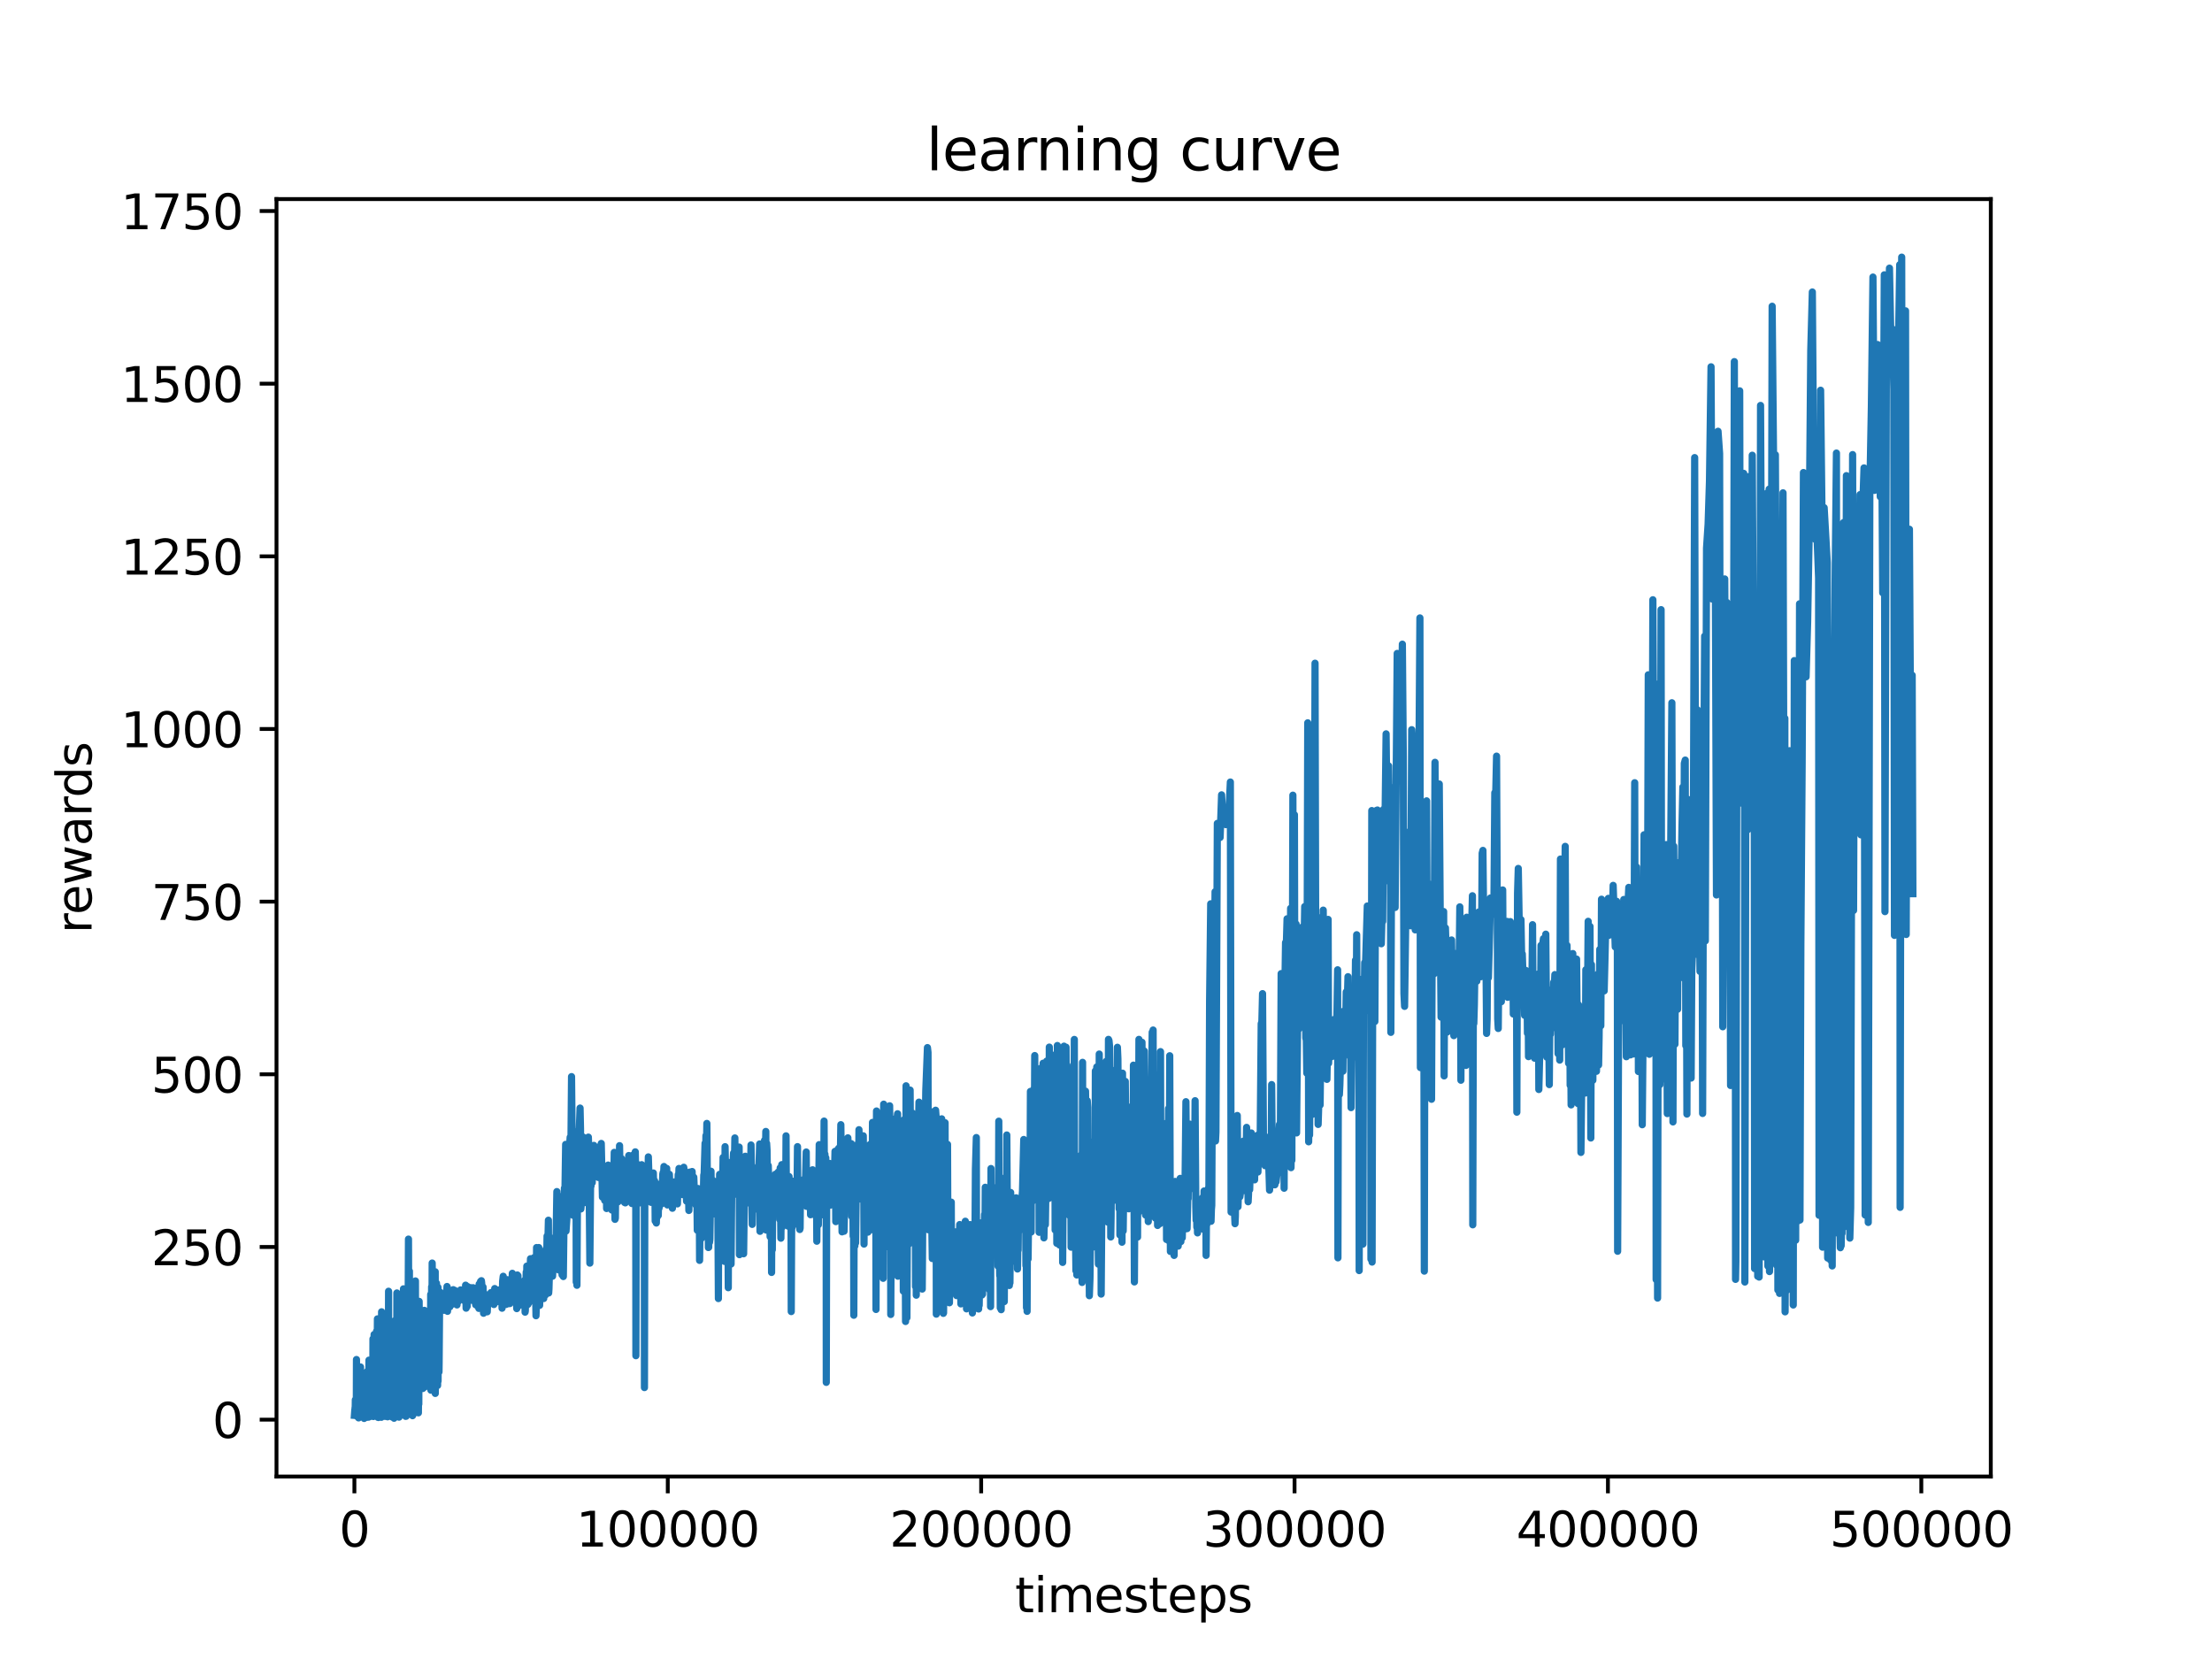 <?xml version="1.0" encoding="utf-8" standalone="no"?>
<!DOCTYPE svg PUBLIC "-//W3C//DTD SVG 1.1//EN"
  "http://www.w3.org/Graphics/SVG/1.1/DTD/svg11.dtd">
<svg xmlns:xlink="http://www.w3.org/1999/xlink" width="460.8pt" height="345.6pt" viewBox="0 0 460.8 345.6" xmlns="http://www.w3.org/2000/svg" version="1.1">
 <defs>
  <style type="text/css">*{stroke-linejoin: round; stroke-linecap: butt}</style>
 </defs>
 <g id="figure_1">
  <g id="patch_1">
   <path d="M 0 345.6 
L 460.8 345.6 
L 460.8 0 
L 0 0 
z
" style="fill: #ffffff"/>
  </g>
  <g id="axes_1">
   <g id="patch_2">
    <path d="M 57.6 307.584 
L 414.72 307.584 
L 414.72 41.472 
L 57.6 41.472 
z
" style="fill: #ffffff"/>
   </g>
   <g id="matplotlib.axis_1">
    <g id="xtick_1">
     <g id="line2d_1">
      <defs>
       <path id="mcb18419525" d="M 0 0 
L 0 3.5 
" style="stroke: #000000; stroke-width: 0.8"/>
      </defs>
      <g>
       <use xlink:href="#mcb18419525" x="73.827" y="307.584" style="stroke: #000000; stroke-width: 0.8"/>
      </g>
     </g>
     <g id="text_1">
      <!-- 0 -->
      <g transform="translate(70.646 322.182) scale(0.1 -0.1)">
       <defs>
        <path id="DejaVuSans-30" d="M 2034 4250 
Q 1547 4250 1301 3770 
Q 1056 3291 1056 2328 
Q 1056 1369 1301 889 
Q 1547 409 2034 409 
Q 2525 409 2770 889 
Q 3016 1369 3016 2328 
Q 3016 3291 2770 3770 
Q 2525 4250 2034 4250 
z
M 2034 4750 
Q 2819 4750 3233 4129 
Q 3647 3509 3647 2328 
Q 3647 1150 3233 529 
Q 2819 -91 2034 -91 
Q 1250 -91 836 529 
Q 422 1150 422 2328 
Q 422 3509 836 4129 
Q 1250 4750 2034 4750 
z
" transform="scale(0.016)"/>
       </defs>
       <use xlink:href="#DejaVuSans-30"/>
      </g>
     </g>
    </g>
    <g id="xtick_2">
     <g id="line2d_2">
      <g>
       <use xlink:href="#mcb18419525" x="139.111" y="307.584" style="stroke: #000000; stroke-width: 0.8"/>
      </g>
     </g>
     <g id="text_2">
      <!-- 100000 -->
      <g transform="translate(120.023 322.182) scale(0.1 -0.1)">
       <defs>
        <path id="DejaVuSans-31" d="M 794 531 
L 1825 531 
L 1825 4091 
L 703 3866 
L 703 4441 
L 1819 4666 
L 2450 4666 
L 2450 531 
L 3481 531 
L 3481 0 
L 794 0 
L 794 531 
z
" transform="scale(0.016)"/>
       </defs>
       <use xlink:href="#DejaVuSans-31"/>
       <use xlink:href="#DejaVuSans-30" x="63.623"/>
       <use xlink:href="#DejaVuSans-30" x="127.246"/>
       <use xlink:href="#DejaVuSans-30" x="190.869"/>
       <use xlink:href="#DejaVuSans-30" x="254.492"/>
       <use xlink:href="#DejaVuSans-30" x="318.115"/>
      </g>
     </g>
    </g>
    <g id="xtick_3">
     <g id="line2d_3">
      <g>
       <use xlink:href="#mcb18419525" x="204.394" y="307.584" style="stroke: #000000; stroke-width: 0.8"/>
      </g>
     </g>
     <g id="text_3">
      <!-- 200000 -->
      <g transform="translate(185.307 322.182) scale(0.1 -0.1)">
       <defs>
        <path id="DejaVuSans-32" d="M 1228 531 
L 3431 531 
L 3431 0 
L 469 0 
L 469 531 
Q 828 903 1448 1529 
Q 2069 2156 2228 2338 
Q 2531 2678 2651 2914 
Q 2772 3150 2772 3378 
Q 2772 3750 2511 3984 
Q 2250 4219 1831 4219 
Q 1534 4219 1204 4116 
Q 875 4013 500 3803 
L 500 4441 
Q 881 4594 1212 4672 
Q 1544 4750 1819 4750 
Q 2544 4750 2975 4387 
Q 3406 4025 3406 3419 
Q 3406 3131 3298 2873 
Q 3191 2616 2906 2266 
Q 2828 2175 2409 1742 
Q 1991 1309 1228 531 
z
" transform="scale(0.016)"/>
       </defs>
       <use xlink:href="#DejaVuSans-32"/>
       <use xlink:href="#DejaVuSans-30" x="63.623"/>
       <use xlink:href="#DejaVuSans-30" x="127.246"/>
       <use xlink:href="#DejaVuSans-30" x="190.869"/>
       <use xlink:href="#DejaVuSans-30" x="254.492"/>
       <use xlink:href="#DejaVuSans-30" x="318.115"/>
      </g>
     </g>
    </g>
    <g id="xtick_4">
     <g id="line2d_4">
      <g>
       <use xlink:href="#mcb18419525" x="269.678" y="307.584" style="stroke: #000000; stroke-width: 0.8"/>
      </g>
     </g>
     <g id="text_4">
      <!-- 300000 -->
      <g transform="translate(250.59 322.182) scale(0.1 -0.1)">
       <defs>
        <path id="DejaVuSans-33" d="M 2597 2516 
Q 3050 2419 3304 2112 
Q 3559 1806 3559 1356 
Q 3559 666 3084 287 
Q 2609 -91 1734 -91 
Q 1441 -91 1130 -33 
Q 819 25 488 141 
L 488 750 
Q 750 597 1062 519 
Q 1375 441 1716 441 
Q 2309 441 2620 675 
Q 2931 909 2931 1356 
Q 2931 1769 2642 2001 
Q 2353 2234 1838 2234 
L 1294 2234 
L 1294 2753 
L 1863 2753 
Q 2328 2753 2575 2939 
Q 2822 3125 2822 3475 
Q 2822 3834 2567 4026 
Q 2313 4219 1838 4219 
Q 1578 4219 1281 4162 
Q 984 4106 628 3988 
L 628 4550 
Q 988 4650 1302 4700 
Q 1616 4750 1894 4750 
Q 2613 4750 3031 4423 
Q 3450 4097 3450 3541 
Q 3450 3153 3228 2886 
Q 3006 2619 2597 2516 
z
" transform="scale(0.016)"/>
       </defs>
       <use xlink:href="#DejaVuSans-33"/>
       <use xlink:href="#DejaVuSans-30" x="63.623"/>
       <use xlink:href="#DejaVuSans-30" x="127.246"/>
       <use xlink:href="#DejaVuSans-30" x="190.869"/>
       <use xlink:href="#DejaVuSans-30" x="254.492"/>
       <use xlink:href="#DejaVuSans-30" x="318.115"/>
      </g>
     </g>
    </g>
    <g id="xtick_5">
     <g id="line2d_5">
      <g>
       <use xlink:href="#mcb18419525" x="334.962" y="307.584" style="stroke: #000000; stroke-width: 0.8"/>
      </g>
     </g>
     <g id="text_5">
      <!-- 400000 -->
      <g transform="translate(315.874 322.182) scale(0.1 -0.1)">
       <defs>
        <path id="DejaVuSans-34" d="M 2419 4116 
L 825 1625 
L 2419 1625 
L 2419 4116 
z
M 2253 4666 
L 3047 4666 
L 3047 1625 
L 3713 1625 
L 3713 1100 
L 3047 1100 
L 3047 0 
L 2419 0 
L 2419 1100 
L 313 1100 
L 313 1709 
L 2253 4666 
z
" transform="scale(0.016)"/>
       </defs>
       <use xlink:href="#DejaVuSans-34"/>
       <use xlink:href="#DejaVuSans-30" x="63.623"/>
       <use xlink:href="#DejaVuSans-30" x="127.246"/>
       <use xlink:href="#DejaVuSans-30" x="190.869"/>
       <use xlink:href="#DejaVuSans-30" x="254.492"/>
       <use xlink:href="#DejaVuSans-30" x="318.115"/>
      </g>
     </g>
    </g>
    <g id="xtick_6">
     <g id="line2d_6">
      <g>
       <use xlink:href="#mcb18419525" x="400.245" y="307.584" style="stroke: #000000; stroke-width: 0.8"/>
      </g>
     </g>
     <g id="text_6">
      <!-- 500000 -->
      <g transform="translate(381.158 322.182) scale(0.1 -0.1)">
       <defs>
        <path id="DejaVuSans-35" d="M 691 4666 
L 3169 4666 
L 3169 4134 
L 1269 4134 
L 1269 2991 
Q 1406 3038 1543 3061 
Q 1681 3084 1819 3084 
Q 2600 3084 3056 2656 
Q 3513 2228 3513 1497 
Q 3513 744 3044 326 
Q 2575 -91 1722 -91 
Q 1428 -91 1123 -41 
Q 819 9 494 109 
L 494 744 
Q 775 591 1075 516 
Q 1375 441 1709 441 
Q 2250 441 2565 725 
Q 2881 1009 2881 1497 
Q 2881 1984 2565 2268 
Q 2250 2553 1709 2553 
Q 1456 2553 1204 2497 
Q 953 2441 691 2322 
L 691 4666 
z
" transform="scale(0.016)"/>
       </defs>
       <use xlink:href="#DejaVuSans-35"/>
       <use xlink:href="#DejaVuSans-30" x="63.623"/>
       <use xlink:href="#DejaVuSans-30" x="127.246"/>
       <use xlink:href="#DejaVuSans-30" x="190.869"/>
       <use xlink:href="#DejaVuSans-30" x="254.492"/>
       <use xlink:href="#DejaVuSans-30" x="318.115"/>
      </g>
     </g>
    </g>
    <g id="text_7">
     <!-- timesteps -->
     <g transform="translate(211.444 335.861) scale(0.1 -0.1)">
      <defs>
       <path id="DejaVuSans-74" d="M 1172 4494 
L 1172 3500 
L 2356 3500 
L 2356 3053 
L 1172 3053 
L 1172 1153 
Q 1172 725 1289 603 
Q 1406 481 1766 481 
L 2356 481 
L 2356 0 
L 1766 0 
Q 1100 0 847 248 
Q 594 497 594 1153 
L 594 3053 
L 172 3053 
L 172 3500 
L 594 3500 
L 594 4494 
L 1172 4494 
z
" transform="scale(0.016)"/>
       <path id="DejaVuSans-69" d="M 603 3500 
L 1178 3500 
L 1178 0 
L 603 0 
L 603 3500 
z
M 603 4863 
L 1178 4863 
L 1178 4134 
L 603 4134 
L 603 4863 
z
" transform="scale(0.016)"/>
       <path id="DejaVuSans-6d" d="M 3328 2828 
Q 3544 3216 3844 3400 
Q 4144 3584 4550 3584 
Q 5097 3584 5394 3201 
Q 5691 2819 5691 2113 
L 5691 0 
L 5113 0 
L 5113 2094 
Q 5113 2597 4934 2840 
Q 4756 3084 4391 3084 
Q 3944 3084 3684 2787 
Q 3425 2491 3425 1978 
L 3425 0 
L 2847 0 
L 2847 2094 
Q 2847 2600 2669 2842 
Q 2491 3084 2119 3084 
Q 1678 3084 1418 2786 
Q 1159 2488 1159 1978 
L 1159 0 
L 581 0 
L 581 3500 
L 1159 3500 
L 1159 2956 
Q 1356 3278 1631 3431 
Q 1906 3584 2284 3584 
Q 2666 3584 2933 3390 
Q 3200 3197 3328 2828 
z
" transform="scale(0.016)"/>
       <path id="DejaVuSans-65" d="M 3597 1894 
L 3597 1613 
L 953 1613 
Q 991 1019 1311 708 
Q 1631 397 2203 397 
Q 2534 397 2845 478 
Q 3156 559 3463 722 
L 3463 178 
Q 3153 47 2828 -22 
Q 2503 -91 2169 -91 
Q 1331 -91 842 396 
Q 353 884 353 1716 
Q 353 2575 817 3079 
Q 1281 3584 2069 3584 
Q 2775 3584 3186 3129 
Q 3597 2675 3597 1894 
z
M 3022 2063 
Q 3016 2534 2758 2815 
Q 2500 3097 2075 3097 
Q 1594 3097 1305 2825 
Q 1016 2553 972 2059 
L 3022 2063 
z
" transform="scale(0.016)"/>
       <path id="DejaVuSans-73" d="M 2834 3397 
L 2834 2853 
Q 2591 2978 2328 3040 
Q 2066 3103 1784 3103 
Q 1356 3103 1142 2972 
Q 928 2841 928 2578 
Q 928 2378 1081 2264 
Q 1234 2150 1697 2047 
L 1894 2003 
Q 2506 1872 2764 1633 
Q 3022 1394 3022 966 
Q 3022 478 2636 193 
Q 2250 -91 1575 -91 
Q 1294 -91 989 -36 
Q 684 19 347 128 
L 347 722 
Q 666 556 975 473 
Q 1284 391 1588 391 
Q 1994 391 2212 530 
Q 2431 669 2431 922 
Q 2431 1156 2273 1281 
Q 2116 1406 1581 1522 
L 1381 1569 
Q 847 1681 609 1914 
Q 372 2147 372 2553 
Q 372 3047 722 3315 
Q 1072 3584 1716 3584 
Q 2034 3584 2315 3537 
Q 2597 3491 2834 3397 
z
" transform="scale(0.016)"/>
       <path id="DejaVuSans-70" d="M 1159 525 
L 1159 -1331 
L 581 -1331 
L 581 3500 
L 1159 3500 
L 1159 2969 
Q 1341 3281 1617 3432 
Q 1894 3584 2278 3584 
Q 2916 3584 3314 3078 
Q 3713 2572 3713 1747 
Q 3713 922 3314 415 
Q 2916 -91 2278 -91 
Q 1894 -91 1617 61 
Q 1341 213 1159 525 
z
M 3116 1747 
Q 3116 2381 2855 2742 
Q 2594 3103 2138 3103 
Q 1681 3103 1420 2742 
Q 1159 2381 1159 1747 
Q 1159 1113 1420 752 
Q 1681 391 2138 391 
Q 2594 391 2855 752 
Q 3116 1113 3116 1747 
z
" transform="scale(0.016)"/>
      </defs>
      <use xlink:href="#DejaVuSans-74"/>
      <use xlink:href="#DejaVuSans-69" x="39.209"/>
      <use xlink:href="#DejaVuSans-6d" x="66.992"/>
      <use xlink:href="#DejaVuSans-65" x="164.404"/>
      <use xlink:href="#DejaVuSans-73" x="225.928"/>
      <use xlink:href="#DejaVuSans-74" x="278.027"/>
      <use xlink:href="#DejaVuSans-65" x="317.236"/>
      <use xlink:href="#DejaVuSans-70" x="378.76"/>
      <use xlink:href="#DejaVuSans-73" x="442.236"/>
     </g>
    </g>
   </g>
   <g id="matplotlib.axis_2">
    <g id="ytick_1">
     <g id="line2d_7">
      <defs>
       <path id="m81c8b345ed" d="M 0 0 
L -3.5 0 
" style="stroke: #000000; stroke-width: 0.8"/>
      </defs>
      <g>
       <use xlink:href="#m81c8b345ed" x="57.6" y="295.737" style="stroke: #000000; stroke-width: 0.8"/>
      </g>
     </g>
     <g id="text_8">
      <!-- 0 -->
      <g transform="translate(44.237 299.537) scale(0.1 -0.1)">
       <use xlink:href="#DejaVuSans-30"/>
      </g>
     </g>
    </g>
    <g id="ytick_2">
     <g id="line2d_8">
      <g>
       <use xlink:href="#m81c8b345ed" x="57.6" y="259.769" style="stroke: #000000; stroke-width: 0.8"/>
      </g>
     </g>
     <g id="text_9">
      <!-- 250 -->
      <g transform="translate(31.512 263.568) scale(0.1 -0.1)">
       <use xlink:href="#DejaVuSans-32"/>
       <use xlink:href="#DejaVuSans-35" x="63.623"/>
       <use xlink:href="#DejaVuSans-30" x="127.246"/>
      </g>
     </g>
    </g>
    <g id="ytick_3">
     <g id="line2d_9">
      <g>
       <use xlink:href="#m81c8b345ed" x="57.6" y="223.8" style="stroke: #000000; stroke-width: 0.8"/>
      </g>
     </g>
     <g id="text_10">
      <!-- 500 -->
      <g transform="translate(31.512 227.599) scale(0.1 -0.1)">
       <use xlink:href="#DejaVuSans-35"/>
       <use xlink:href="#DejaVuSans-30" x="63.623"/>
       <use xlink:href="#DejaVuSans-30" x="127.246"/>
      </g>
     </g>
    </g>
    <g id="ytick_4">
     <g id="line2d_10">
      <g>
       <use xlink:href="#m81c8b345ed" x="57.6" y="187.832" style="stroke: #000000; stroke-width: 0.8"/>
      </g>
     </g>
     <g id="text_11">
      <!-- 750 -->
      <g transform="translate(31.512 191.631) scale(0.1 -0.1)">
       <defs>
        <path id="DejaVuSans-37" d="M 525 4666 
L 3525 4666 
L 3525 4397 
L 1831 0 
L 1172 0 
L 2766 4134 
L 525 4134 
L 525 4666 
z
" transform="scale(0.016)"/>
       </defs>
       <use xlink:href="#DejaVuSans-37"/>
       <use xlink:href="#DejaVuSans-35" x="63.623"/>
       <use xlink:href="#DejaVuSans-30" x="127.246"/>
      </g>
     </g>
    </g>
    <g id="ytick_5">
     <g id="line2d_11">
      <g>
       <use xlink:href="#m81c8b345ed" x="57.6" y="151.863" style="stroke: #000000; stroke-width: 0.8"/>
      </g>
     </g>
     <g id="text_12">
      <!-- 1000 -->
      <g transform="translate(25.15 155.662) scale(0.1 -0.1)">
       <use xlink:href="#DejaVuSans-31"/>
       <use xlink:href="#DejaVuSans-30" x="63.623"/>
       <use xlink:href="#DejaVuSans-30" x="127.246"/>
       <use xlink:href="#DejaVuSans-30" x="190.869"/>
      </g>
     </g>
    </g>
    <g id="ytick_6">
     <g id="line2d_12">
      <g>
       <use xlink:href="#m81c8b345ed" x="57.6" y="115.894" style="stroke: #000000; stroke-width: 0.8"/>
      </g>
     </g>
     <g id="text_13">
      <!-- 1250 -->
      <g transform="translate(25.15 119.693) scale(0.1 -0.1)">
       <use xlink:href="#DejaVuSans-31"/>
       <use xlink:href="#DejaVuSans-32" x="63.623"/>
       <use xlink:href="#DejaVuSans-35" x="127.246"/>
       <use xlink:href="#DejaVuSans-30" x="190.869"/>
      </g>
     </g>
    </g>
    <g id="ytick_7">
     <g id="line2d_13">
      <g>
       <use xlink:href="#m81c8b345ed" x="57.6" y="79.926" style="stroke: #000000; stroke-width: 0.8"/>
      </g>
     </g>
     <g id="text_14">
      <!-- 1500 -->
      <g transform="translate(25.15 83.725) scale(0.1 -0.1)">
       <use xlink:href="#DejaVuSans-31"/>
       <use xlink:href="#DejaVuSans-35" x="63.623"/>
       <use xlink:href="#DejaVuSans-30" x="127.246"/>
       <use xlink:href="#DejaVuSans-30" x="190.869"/>
      </g>
     </g>
    </g>
    <g id="ytick_8">
     <g id="line2d_14">
      <g>
       <use xlink:href="#m81c8b345ed" x="57.6" y="43.957" style="stroke: #000000; stroke-width: 0.8"/>
      </g>
     </g>
     <g id="text_15">
      <!-- 1750 -->
      <g transform="translate(25.15 47.756) scale(0.1 -0.1)">
       <use xlink:href="#DejaVuSans-31"/>
       <use xlink:href="#DejaVuSans-37" x="63.623"/>
       <use xlink:href="#DejaVuSans-35" x="127.246"/>
       <use xlink:href="#DejaVuSans-30" x="190.869"/>
      </g>
     </g>
    </g>
    <g id="text_16">
     <!-- rewards -->
     <g transform="translate(19.07 194.448) rotate(-90) scale(0.1 -0.1)">
      <defs>
       <path id="DejaVuSans-72" d="M 2631 2963 
Q 2534 3019 2420 3045 
Q 2306 3072 2169 3072 
Q 1681 3072 1420 2755 
Q 1159 2438 1159 1844 
L 1159 0 
L 581 0 
L 581 3500 
L 1159 3500 
L 1159 2956 
Q 1341 3275 1631 3429 
Q 1922 3584 2338 3584 
Q 2397 3584 2469 3576 
Q 2541 3569 2628 3553 
L 2631 2963 
z
" transform="scale(0.016)"/>
       <path id="DejaVuSans-77" d="M 269 3500 
L 844 3500 
L 1563 769 
L 2278 3500 
L 2956 3500 
L 3675 769 
L 4391 3500 
L 4966 3500 
L 4050 0 
L 3372 0 
L 2619 2869 
L 1863 0 
L 1184 0 
L 269 3500 
z
" transform="scale(0.016)"/>
       <path id="DejaVuSans-61" d="M 2194 1759 
Q 1497 1759 1228 1600 
Q 959 1441 959 1056 
Q 959 750 1161 570 
Q 1363 391 1709 391 
Q 2188 391 2477 730 
Q 2766 1069 2766 1631 
L 2766 1759 
L 2194 1759 
z
M 3341 1997 
L 3341 0 
L 2766 0 
L 2766 531 
Q 2569 213 2275 61 
Q 1981 -91 1556 -91 
Q 1019 -91 701 211 
Q 384 513 384 1019 
Q 384 1609 779 1909 
Q 1175 2209 1959 2209 
L 2766 2209 
L 2766 2266 
Q 2766 2663 2505 2880 
Q 2244 3097 1772 3097 
Q 1472 3097 1187 3025 
Q 903 2953 641 2809 
L 641 3341 
Q 956 3463 1253 3523 
Q 1550 3584 1831 3584 
Q 2591 3584 2966 3190 
Q 3341 2797 3341 1997 
z
" transform="scale(0.016)"/>
       <path id="DejaVuSans-64" d="M 2906 2969 
L 2906 4863 
L 3481 4863 
L 3481 0 
L 2906 0 
L 2906 525 
Q 2725 213 2448 61 
Q 2172 -91 1784 -91 
Q 1150 -91 751 415 
Q 353 922 353 1747 
Q 353 2572 751 3078 
Q 1150 3584 1784 3584 
Q 2172 3584 2448 3432 
Q 2725 3281 2906 2969 
z
M 947 1747 
Q 947 1113 1208 752 
Q 1469 391 1925 391 
Q 2381 391 2643 752 
Q 2906 1113 2906 1747 
Q 2906 2381 2643 2742 
Q 2381 3103 1925 3103 
Q 1469 3103 1208 2742 
Q 947 2381 947 1747 
z
" transform="scale(0.016)"/>
      </defs>
      <use xlink:href="#DejaVuSans-72"/>
      <use xlink:href="#DejaVuSans-65" x="38.863"/>
      <use xlink:href="#DejaVuSans-77" x="100.387"/>
      <use xlink:href="#DejaVuSans-61" x="182.174"/>
      <use xlink:href="#DejaVuSans-72" x="243.453"/>
      <use xlink:href="#DejaVuSans-64" x="282.816"/>
      <use xlink:href="#DejaVuSans-73" x="346.293"/>
     </g>
    </g>
   </g>
   <g id="line2d_15">
    <path d="M 73.833 294.846 
L 73.92 293.642 
L 73.942 293.975 
L 73.969 293.216 
L 73.991 294.258 
L 74.023 291.611 
L 74.055 294.841 
L 74.102 291.703 
L 74.189 294.91 
L 74.177 291.563 
L 74.226 294.691 
L 74.259 283.213 
L 74.318 294.153 
L 74.358 293.336 
L 74.364 295.05 
L 74.393 286.213 
L 74.469 294.188 
L 74.48 294.935 
L 74.52 290.26 
L 74.548 293.563 
L 74.572 293.324 
L 74.604 287.488 
L 74.638 294.433 
L 74.673 293.257 
L 74.706 295.374 
L 74.718 292.873 
L 74.747 293.78 
L 74.779 291.686 
L 74.802 294.541 
L 74.845 293.979 
L 74.852 295.11 
L 74.931 291.619 
L 74.944 293.445 
L 74.985 294.722 
L 75.039 292.965 
L 75.047 294.489 
L 75.1 284.765 
L 75.138 294.935 
L 75.152 292.758 
L 75.231 294.556 
L 75.183 292.188 
L 75.255 293.136 
L 75.316 295.035 
L 75.311 293.017 
L 75.328 294.131 
L 75.362 285.865 
L 75.423 294.777 
L 75.433 293.794 
L 75.44 295.097 
L 75.535 293.23 
L 75.543 294.373 
L 75.553 294.564 
L 75.56 294.547 
L 75.582 291.342 
L 75.633 295.022 
L 75.667 294.443 
L 75.739 294.708 
L 75.784 291.496 
L 75.855 295.488 
L 75.819 288.647 
L 75.891 294.301 
L 75.935 292.182 
L 75.944 294.55 
L 75.979 286.604 
L 75.996 295.295 
L 76.054 294.28 
L 76.069 294.359 
L 76.117 294.509 
L 76.182 291.932 
L 76.204 294.782 
L 76.286 294.763 
L 76.314 290.318 
L 76.334 294.904 
L 76.395 294.174 
L 76.417 295.26 
L 76.457 290.915 
L 76.489 291.059 
L 76.506 294.875 
L 76.561 285.651 
L 76.602 291.776 
L 76.715 294.489 
L 76.726 294.244 
L 76.742 292.963 
L 76.759 295.229 
L 76.817 293.711 
L 76.83 295.188 
L 76.863 283.345 
L 76.942 294.912 
L 77.038 285.781 
L 76.983 295.137 
L 77.06 292.791 
L 77.131 294.533 
L 77.161 294.161 
L 77.175 291.65 
L 77.191 294.66 
L 77.269 293.154 
L 77.307 288.998 
L 77.365 295.032 
L 77.383 292.753 
L 77.477 293.919 
L 77.487 293.856 
L 77.5 293.986 
L 77.534 284.328 
L 77.545 294.29 
L 77.607 294.068 
L 77.62 294.03 
L 77.65 292.503 
L 77.696 278.92 
L 77.733 294.448 
L 77.748 291.625 
L 77.776 295.088 
L 77.813 290.004 
L 77.854 294.239 
L 77.934 278.001 
L 77.878 294.735 
L 77.961 288.276 
L 78.044 294.822 
L 78.062 294.069 
L 78.094 285.848 
L 78.179 287.885 
L 78.269 294.641 
L 78.297 292.882 
L 78.346 294.955 
L 78.381 294.055 
L 78.451 277.296 
L 78.485 294.541 
L 78.495 294.577 
L 78.626 274.748 
L 78.728 295.265 
L 78.74 293.534 
L 78.759 291.024 
L 78.837 295.294 
L 78.846 294.24 
L 78.855 295.004 
L 78.873 291.671 
L 78.944 294.107 
L 78.974 293.001 
L 78.961 294.952 
L 79.002 294.297 
L 79.007 294.954 
L 79.035 293.94 
L 79.057 294.194 
L 79.1 279.354 
L 79.16 294.296 
L 79.179 290.131 
L 79.315 294.882 
L 79.332 291.693 
L 79.356 294.937 
L 79.423 294.383 
L 79.433 295.251 
L 79.443 293.518 
L 79.495 273.273 
L 79.503 294.713 
L 79.539 292.304 
L 79.554 295.022 
L 79.588 290.519 
L 79.636 285.912 
L 79.669 288.488 
L 79.759 294.912 
L 79.753 286.202 
L 79.787 294.765 
L 79.804 294.766 
L 79.813 295.019 
L 79.842 293.271 
L 79.903 294.788 
L 79.929 294.515 
L 79.943 292.628 
L 79.967 294.938 
L 80.043 294.145 
L 80.11 294.574 
L 80.142 291.702 
L 80.213 295.06 
L 80.275 294.64 
L 80.316 294.396 
L 80.364 283.287 
L 80.372 294.553 
L 80.427 293.085 
L 80.55 294.923 
L 80.471 292.967 
L 80.56 294.512 
L 80.602 290.229 
L 80.669 294.38 
L 80.738 295.145 
L 80.701 288.688 
L 80.751 293.644 
L 80.77 292.076 
L 80.795 294.691 
L 80.859 292.966 
L 80.867 294.317 
L 80.891 290.207 
L 80.947 268.991 
L 80.97 294.259 
L 80.981 294.234 
L 81.077 283.848 
L 81.047 294.904 
L 81.13 287.45 
L 81.229 294.887 
L 81.246 294.416 
L 81.273 285.884 
L 81.323 294.817 
L 81.353 294.604 
L 81.364 293.88 
L 81.374 294.128 
L 81.417 276.638 
L 81.477 294.091 
L 81.487 294.227 
L 81.498 293.888 
L 81.62 278.602 
L 81.638 295.171 
L 81.729 293.159 
L 81.763 293.131 
L 81.773 294.424 
L 81.852 295.052 
L 81.888 288.948 
L 81.942 294.747 
L 81.949 294.389 
L 82 276.048 
L 82.048 294.547 
L 82.068 289.792 
L 82.092 295.447 
L 82.143 294 
L 82.262 275.108 
L 82.271 294.22 
L 82.369 293.222 
L 82.488 278.926 
L 82.446 294.817 
L 82.517 283.884 
L 82.592 282.255 
L 82.626 294.948 
L 82.678 269.349 
L 82.733 294.199 
L 82.762 284.006 
L 82.819 293.333 
L 82.847 293.991 
L 82.888 292.524 
L 82.923 291.012 
L 82.931 294.586 
L 82.951 294.542 
L 82.98 283.682 
L 83 294.669 
L 83.057 292.246 
L 83.113 288.672 
L 83.13 295.218 
L 83.18 288.704 
L 83.271 294.853 
L 83.308 294.65 
L 83.373 285.461 
L 83.394 294.679 
L 83.42 293.542 
L 83.427 294.433 
L 83.479 293.754 
L 83.604 278.313 
L 83.679 294.422 
L 83.718 281.405 
L 83.774 286.382 
L 83.875 294.47 
L 83.854 278.047 
L 83.894 292.294 
L 83.928 289.995 
L 83.991 292.739 
L 84.052 268.488 
L 84.116 286.407 
L 84.163 294.114 
L 84.207 284.682 
L 84.234 289.931 
L 84.267 284.114 
L 84.31 293.71 
L 84.338 284.702 
L 84.349 293.721 
L 84.42 281.318 
L 84.447 292.515 
L 84.486 279.715 
L 84.507 295.054 
L 84.528 291.415 
L 84.558 293.013 
L 84.611 295.031 
L 84.694 280.432 
L 84.764 294.164 
L 84.792 285.227 
L 84.882 279.154 
L 84.91 292.995 
L 84.983 281.645 
L 85.093 258.129 
L 85.2 291.504 
L 85.285 264.793 
L 85.31 291.247 
L 85.337 284.611 
L 85.412 284.898 
L 85.425 294.25 
L 85.461 283.947 
L 85.522 277.765 
L 85.573 279.544 
L 85.678 293.385 
L 85.712 290.088 
L 85.771 278.937 
L 85.861 280.37 
L 85.933 273.928 
L 85.944 294.914 
L 86.033 286.637 
L 86.158 281.416 
L 86.208 282.203 
L 86.312 287.524 
L 86.348 283.896 
L 86.357 294.377 
L 86.421 283.263 
L 86.44 294.041 
L 86.543 266.847 
L 86.57 285.895 
L 86.616 288.116 
L 86.7 281.889 
L 86.739 285.659 
L 86.761 287.419 
L 86.795 284.235 
L 86.826 284.695 
L 86.854 284.271 
L 86.906 283.456 
L 86.953 289.66 
L 86.996 292.369 
L 87.074 275.989 
L 87.158 294.317 
L 87.199 288.059 
L 87.23 286.449 
L 87.244 292.511 
L 87.314 271.1 
L 87.375 280.705 
L 87.511 288.889 
L 87.613 273.996 
L 87.682 279.925 
L 87.76 286.87 
L 87.789 284.335 
L 87.825 283.585 
L 87.854 284.737 
L 87.903 287.807 
L 87.946 284.308 
L 87.989 287.639 
L 88.032 277.669 
L 88.084 289.246 
L 88.159 275.937 
L 88.184 285.821 
L 88.206 287.787 
L 88.241 284.431 
L 88.304 286.925 
L 88.324 288.027 
L 88.347 286.667 
L 88.403 272.973 
L 88.421 288.635 
L 88.441 287.855 
L 88.459 288.965 
L 88.509 285.145 
L 88.533 286.114 
L 88.6 280.353 
L 88.657 283.513 
L 88.744 286.906 
L 88.772 284.693 
L 88.806 282.152 
L 88.834 284.256 
L 88.906 282.586 
L 88.924 288.59 
L 89.058 279.608 
L 89.09 281.899 
L 89.125 281.226 
L 89.161 286.7 
L 89.187 284.911 
L 89.234 273.387 
L 89.273 284.145 
L 89.308 284.743 
L 89.362 282.225 
L 89.436 287.997 
L 89.53 288.342 
L 89.595 280.833 
L 89.618 286.787 
L 89.67 286.654 
L 89.723 269.644 
L 89.77 289.602 
L 89.914 268.044 
L 89.942 283.942 
L 90.03 263.115 
L 90.084 268.246 
L 90.138 270.808 
L 90.203 266.177 
L 90.263 267.136 
L 90.317 270.835 
L 90.37 269.974 
L 90.436 265.369 
L 90.492 269.848 
L 90.601 288.063 
L 90.663 264.931 
L 90.677 290.277 
L 90.694 288.735 
L 90.712 288.449 
L 90.846 269.461 
L 90.867 287.996 
L 90.923 267.315 
L 91.087 269.608 
L 91.142 269.932 
L 91.16 288.62 
L 91.239 268.175 
L 91.258 287.715 
L 91.394 269.588 
L 91.45 285.797 
L 91.478 283.745 
L 91.587 269.804 
L 91.643 270.583 
L 91.71 269.192 
L 91.767 269.945 
L 91.933 270.968 
L 91.984 272.319 
L 92.095 269.675 
L 92.151 270.334 
L 92.206 269.833 
L 92.262 269.956 
L 92.423 271.692 
L 92.477 271.254 
L 92.527 272.96 
L 92.693 269.572 
L 92.749 269.97 
L 92.905 272.409 
L 93.121 268 
L 93.176 268.128 
L 93.226 273.172 
L 93.279 270.158 
L 93.334 269.937 
L 93.549 272.039 
L 93.605 270.014 
L 93.658 271.358 
L 93.71 272.238 
L 93.817 268.937 
L 93.872 269.871 
L 93.928 270.094 
L 93.981 269.698 
L 94.09 271.692 
L 94.144 271.401 
L 94.201 269.783 
L 94.255 271.686 
L 94.425 268.662 
L 94.537 269.726 
L 94.592 270.988 
L 94.763 268.823 
L 94.929 271.284 
L 94.983 270.804 
L 95.147 269.422 
L 95.199 271.843 
L 95.251 270.129 
L 95.306 269.829 
L 95.47 271.122 
L 95.575 269.597 
L 95.628 269.935 
L 95.681 269.295 
L 95.735 269.947 
L 95.953 268.708 
L 96.064 270.425 
L 96.122 269.198 
L 96.177 270.335 
L 96.234 270.459 
L 96.345 270.223 
L 96.399 270.318 
L 96.502 270.078 
L 96.607 270.793 
L 96.715 269.902 
L 96.768 270.999 
L 96.824 268.515 
L 96.88 270.206 
L 96.935 270.054 
L 96.991 267.722 
L 97.048 269.865 
L 97.1 272.517 
L 97.154 271.229 
L 97.207 269.849 
L 97.26 270.528 
L 97.313 272.148 
L 97.422 268.024 
L 97.532 270.39 
L 97.59 268.602 
L 97.645 270.72 
L 97.702 269.342 
L 97.868 270.918 
L 98.038 268.244 
L 98.094 269.309 
L 98.15 268.91 
L 98.206 269.262 
L 98.263 269.017 
L 98.321 268.884 
L 98.432 270.631 
L 98.547 268.251 
L 98.767 271.065 
L 98.931 270.366 
L 99.096 271.812 
L 99.208 270.183 
L 99.263 270.997 
L 99.435 268.25 
L 99.601 272.251 
L 99.711 270.614 
L 99.762 272.566 
L 99.82 267.491 
L 99.876 268.015 
L 99.933 268.276 
L 100.107 266.947 
L 100.163 269.835 
L 100.222 267.974 
L 100.282 266.79 
L 100.342 267.263 
L 100.455 270.187 
L 100.568 268.036 
L 100.626 268.102 
L 100.732 273.573 
L 100.786 270.971 
L 100.844 269.37 
L 100.95 271.991 
L 101.063 269.693 
L 101.173 270.848 
L 101.396 269.909 
L 101.452 270.25 
L 101.503 273.274 
L 101.555 271.969 
L 101.666 269.995 
L 101.775 271.559 
L 101.832 269.997 
L 101.887 270.861 
L 102.055 269.709 
L 102.112 269.796 
L 102.168 270.034 
L 102.223 269.83 
L 102.28 269.266 
L 102.391 271.023 
L 102.447 270.315 
L 102.502 270.829 
L 102.557 271.103 
L 102.613 270.383 
L 102.669 270.532 
L 102.723 271.484 
L 102.778 271.024 
L 102.832 271.102 
L 102.886 271.758 
L 103.058 268.429 
L 103.285 269.997 
L 103.396 270.243 
L 103.45 271.202 
L 103.567 269.269 
L 103.623 270.518 
L 103.683 268.741 
L 103.741 269.11 
L 103.853 269.878 
L 103.91 269.489 
L 103.965 270.603 
L 104.024 268.705 
L 104.081 269.389 
L 104.135 270.497 
L 104.192 270.024 
L 104.25 269.028 
L 104.307 269.382 
L 104.364 269.521 
L 104.421 269.216 
L 104.479 269.234 
L 104.536 269.788 
L 104.587 272.526 
L 104.705 266.928 
L 104.829 265.87 
L 104.952 267.261 
L 105.005 271.546 
L 105.065 268.106 
L 105.179 269.97 
L 105.356 266.64 
L 105.408 271.742 
L 105.467 267.089 
L 105.525 268.961 
L 105.585 267.536 
L 105.645 267.7 
L 105.707 266.588 
L 105.871 271.594 
L 105.986 269.406 
L 106.04 270.189 
L 106.097 269.504 
L 106.207 271.56 
L 106.315 271.21 
L 106.492 267.872 
L 106.546 270.561 
L 106.728 265.253 
L 106.845 268.626 
L 106.903 267.379 
L 107.022 268.083 
L 107.08 267.201 
L 107.141 267.449 
L 107.2 268.674 
L 107.259 268.278 
L 107.375 268.956 
L 107.432 270.27 
L 107.491 268.699 
L 107.651 272.61 
L 107.769 265.601 
L 107.893 265.74 
L 107.953 268.064 
L 108.013 267.226 
L 108.075 266.886 
L 108.184 271.947 
L 108.241 270.037 
L 108.295 271.659 
L 108.408 269.172 
L 108.519 270.81 
L 108.575 270.531 
L 108.635 267.418 
L 108.691 269.648 
L 108.751 267.976 
L 108.805 271.376 
L 108.863 268.231 
L 108.919 270.318 
L 108.977 267.73 
L 109.035 269.153 
L 109.154 267.5 
L 109.215 267.616 
L 109.273 269.025 
L 109.334 266.668 
L 109.384 273.346 
L 109.435 273.063 
L 109.621 265.001 
L 109.68 268.2 
L 109.745 263.756 
L 109.807 266.369 
L 109.973 271.732 
L 110.034 267.21 
L 110.093 267.511 
L 110.147 271.427 
L 110.206 267.878 
L 110.262 268.973 
L 110.514 262.212 
L 110.631 270.275 
L 110.689 268.621 
L 110.748 268.658 
L 110.808 266.485 
L 110.977 270.182 
L 111.109 262.602 
L 111.243 261.988 
L 111.365 267.191 
L 111.491 263.903 
L 111.66 274.093 
L 111.71 272.81 
L 111.778 259.89 
L 111.837 267.164 
L 111.898 266.039 
L 111.964 260.007 
L 112.029 263.243 
L 112.094 263.407 
L 112.231 259.886 
L 112.291 268.355 
L 112.362 261.51 
L 112.415 271.929 
L 112.474 268.182 
L 112.536 266.576 
L 112.647 270.394 
L 112.831 266.341 
L 112.893 265.898 
L 112.954 267.157 
L 113.15 262.72 
L 113.267 270.514 
L 113.325 268.51 
L 113.389 264.459 
L 113.454 265.116 
L 113.51 269.731 
L 113.568 269.015 
L 113.624 269.77 
L 113.692 260.322 
L 113.758 261.754 
L 113.827 260.051 
L 113.891 262.197 
L 113.963 257.497 
L 114.027 263.188 
L 114.243 254.194 
L 114.299 269.355 
L 114.355 268.548 
L 114.546 262.096 
L 114.61 263.963 
L 114.675 262.815 
L 114.739 263.102 
L 114.8 262.663 
L 114.865 257.937 
L 115.049 265.305 
L 115.108 265.857 
L 115.289 262.256 
L 115.349 263.54 
L 115.475 259.646 
L 115.538 260.367 
L 115.601 259.238 
L 115.662 262.563 
L 115.725 260.736 
L 115.79 260.978 
L 116.005 248.229 
L 116.139 260.25 
L 116.205 261.221 
L 116.393 264.556 
L 116.602 252.646 
L 116.678 249.265 
L 116.754 250.267 
L 116.973 254.196 
L 117.088 265.563 
L 117.16 255.315 
L 117.225 260.155 
L 117.294 258.401 
L 117.352 265.924 
L 117.578 247.518 
L 117.658 250.56 
L 117.836 238.397 
L 117.915 256.46 
L 117.995 255.223 
L 118.161 252.757 
L 118.247 252.699 
L 118.416 239.579 
L 118.502 243.93 
L 118.682 238.262 
L 118.773 236.922 
L 118.858 238.798 
L 118.95 237.278 
L 119.063 224.28 
L 119.313 250.244 
L 119.387 253.172 
L 119.552 240.608 
L 119.638 237.097 
L 119.723 238.4 
L 119.811 237.379 
L 119.898 245.138 
L 119.988 238.865 
L 120.044 267.078 
L 120.133 241.917 
L 120.187 267.75 
L 120.37 236.319 
L 120.457 237.894 
L 120.548 235.443 
L 120.637 236.562 
L 120.838 230.832 
L 120.932 235.175 
L 121.008 251.849 
L 121.088 250.944 
L 121.258 241.479 
L 121.345 242.469 
L 121.436 236.844 
L 121.524 237.975 
L 121.614 240.789 
L 121.693 247.216 
L 121.945 240.236 
L 122.025 250.518 
L 122.203 237.643 
L 122.291 237.057 
L 122.382 239.351 
L 122.564 236.884 
L 122.656 239.307 
L 122.878 263.133 
L 123.038 245.503 
L 123.12 247.091 
L 123.29 242.359 
L 123.374 246.367 
L 123.459 241.134 
L 123.544 245.12 
L 123.719 238.61 
L 123.888 242.485 
L 124.061 239.8 
L 124.317 244.741 
L 124.489 242.187 
L 124.654 245.291 
L 124.912 238.832 
L 125.167 241.768 
L 125.254 238.198 
L 125.498 249.385 
L 125.659 245.272 
L 125.737 248.752 
L 125.817 245.968 
L 125.972 250.082 
L 126.051 247.523 
L 126.129 248.507 
L 126.291 243.808 
L 126.367 251.758 
L 126.526 245.599 
L 126.606 244.797 
L 126.688 242.706 
L 126.766 246.541 
L 126.846 245.299 
L 126.926 245.214 
L 127.005 246.276 
L 127.158 249.967 
L 127.237 249.5 
L 127.313 250.385 
L 127.391 248.585 
L 127.47 252.074 
L 127.551 246.316 
L 127.631 246.652 
L 127.711 246.282 
L 127.794 244.411 
L 127.873 245.82 
L 127.959 240.059 
L 128.114 254.012 
L 128.191 253.778 
L 128.268 246.481 
L 128.348 249.956 
L 128.426 245.774 
L 128.511 249.129 
L 128.587 249.006 
L 128.736 250.368 
L 128.888 249.484 
L 128.965 247.887 
L 129.065 238.662 
L 129.147 243.384 
L 129.228 243.362 
L 129.477 241.357 
L 129.637 244.771 
L 129.717 243.837 
L 129.797 244.213 
L 129.958 243.256 
L 130.037 244.886 
L 130.111 250.499 
L 130.191 243.737 
L 130.265 250.577 
L 130.343 246.926 
L 130.421 247.25 
L 130.497 248.634 
L 130.575 247.257 
L 130.653 247.395 
L 130.729 248.655 
L 130.893 242.534 
L 130.979 240.72 
L 131.137 246.964 
L 131.386 241.241 
L 131.471 240.776 
L 131.555 241.559 
L 131.638 250.717 
L 131.726 241.01 
L 131.815 246.555 
L 131.998 240.531 
L 132.076 246.239 
L 132.168 243.774 
L 132.245 247.709 
L 132.341 239.951 
L 132.435 244.967 
L 132.469 282.416 
L 132.547 246.94 
L 132.629 249.019 
L 132.791 242.546 
L 132.872 244.382 
L 133.027 249.373 
L 133.106 250.621 
L 133.186 249.444 
L 133.267 243.793 
L 133.347 245.41 
L 133.43 244.101 
L 133.589 246.079 
L 133.671 242.625 
L 133.831 247.738 
L 133.99 246.963 
L 134.151 244.499 
L 134.23 246.331 
L 134.25 289.058 
L 134.327 249.033 
L 134.409 244.749 
L 134.488 249.527 
L 134.571 245.371 
L 134.648 247.292 
L 134.728 245.545 
L 134.812 248.659 
L 134.895 243.397 
L 134.974 245.843 
L 135.061 241.003 
L 135.22 246.14 
L 135.3 245.891 
L 135.38 245.074 
L 135.461 245.147 
L 135.613 250.465 
L 135.773 244.656 
L 135.854 245.288 
L 135.936 245.204 
L 136.012 249.927 
L 136.102 244.355 
L 136.181 247.788 
L 136.26 247.759 
L 136.34 245.937 
L 136.419 246.254 
L 136.49 254.368 
L 136.568 253.051 
L 136.649 250.628 
L 136.726 254.777 
L 136.807 252.153 
L 136.887 253.567 
L 136.969 251.176 
L 137.05 251.937 
L 137.132 253.204 
L 137.217 248.807 
L 137.29 251.692 
L 137.366 250.795 
L 137.443 250.339 
L 137.522 246.637 
L 137.601 249.761 
L 137.681 248.587 
L 137.757 248.817 
L 137.832 250.808 
L 138.07 244.59 
L 138.152 244.229 
L 138.232 244.87 
L 138.315 243.004 
L 138.473 246.126 
L 138.636 244.497 
L 138.717 244.315 
L 138.798 245.452 
L 138.885 243.396 
L 139.037 251.014 
L 139.116 246.335 
L 139.197 248.203 
L 139.28 244.545 
L 139.36 246.278 
L 139.443 244.624 
L 139.605 248.52 
L 139.682 248.712 
L 139.758 250.313 
L 139.834 250.066 
L 139.992 247.704 
L 140.073 251.701 
L 140.235 248.778 
L 140.316 248.454 
L 140.398 250.79 
L 140.48 246.215 
L 140.561 247.062 
L 140.643 246.377 
L 140.803 247.949 
L 140.965 246.951 
L 141.044 247.434 
L 141.119 250.795 
L 141.282 244.695 
L 141.363 245.764 
L 141.447 243.415 
L 141.529 243.655 
L 141.61 247.941 
L 141.693 244.039 
L 141.773 248.705 
L 141.856 247.342 
L 141.939 247.47 
L 142.023 244.279 
L 142.187 248.856 
L 142.439 243.162 
L 142.774 245.654 
L 142.857 245.76 
L 143.018 250.225 
L 143.099 249.686 
L 143.177 250.273 
L 143.34 248.523 
L 143.421 246.669 
L 143.503 252.161 
L 143.674 244.167 
L 143.765 245.453 
L 143.846 250.107 
L 143.932 248.493 
L 144.014 249.271 
L 144.182 244.047 
L 144.267 247.331 
L 144.355 245.747 
L 144.443 246.164 
L 144.53 245.238 
L 144.692 249.223 
L 144.773 248.109 
L 144.854 248.361 
L 145.017 251.087 
L 145.098 250.448 
L 145.181 249.229 
L 145.256 256.29 
L 145.424 247.593 
L 145.589 253.301 
L 145.669 248.107 
L 145.736 262.56 
L 145.813 256.147 
L 145.89 255.122 
L 146.043 258.056 
L 146.121 257.157 
L 146.194 257.87 
L 146.351 254.325 
L 146.431 253.069 
L 146.606 244.799 
L 146.69 244.472 
L 146.877 238.162 
L 146.965 242.505 
L 147.059 236.572 
L 147.148 241.363 
L 147.251 234.028 
L 147.418 253.456 
L 147.499 248.785 
L 147.57 259.888 
L 147.641 259.833 
L 147.727 246.208 
L 147.8 258.802 
L 147.874 258.151 
L 148.116 243.99 
L 148.203 251.603 
L 148.372 245.775 
L 148.46 245.864 
L 148.542 249.255 
L 148.626 247.065 
L 148.795 248.63 
L 148.876 252.887 
L 148.958 251.969 
L 149.125 246.159 
L 149.376 249.601 
L 149.459 247.485 
L 149.542 251.167 
L 149.655 270.512 
L 149.74 245.88 
L 149.821 252.924 
L 149.91 244.633 
L 149.984 256.41 
L 150.059 256.369 
L 150.139 253.754 
L 150.217 254.237 
L 150.374 251.501 
L 150.456 251.888 
L 150.632 241.122 
L 150.713 247.943 
L 150.798 246.089 
L 150.887 243.477 
L 150.952 262.778 
L 151.048 238.874 
L 151.136 243.533 
L 151.227 242.52 
L 151.309 247.988 
L 151.394 243.747 
L 151.479 246.362 
L 151.569 242.086 
L 151.714 268.25 
L 151.802 246.772 
L 151.883 247.722 
L 151.966 249.833 
L 152.141 245.866 
L 152.231 244.765 
L 152.295 263.32 
L 152.466 244.157 
L 152.639 243.371 
L 152.816 240.2 
L 152.996 242.544 
L 153.087 237.053 
L 153.173 246.557 
L 153.265 242.055 
L 153.434 248.807 
L 153.521 245.909 
L 153.698 243.346 
L 153.974 238.955 
L 154.042 261.375 
L 154.117 255.505 
L 154.196 251.514 
L 154.275 251.94 
L 154.352 254.143 
L 154.437 241.9 
L 154.514 254.065 
L 154.601 246.789 
L 154.683 251.4 
L 154.769 247.454 
L 154.911 261.18 
L 155.082 247.751 
L 155.163 248.386 
L 155.257 240.87 
L 155.336 250.426 
L 155.416 248.936 
L 155.499 245.756 
L 155.661 250.602 
L 155.742 249.657 
L 155.828 245.411 
L 155.909 249.888 
L 155.997 241.099 
L 156.088 242.442 
L 156.177 242.437 
L 156.269 242.02 
L 156.357 244.529 
L 156.449 238.52 
L 156.701 255.061 
L 156.872 245.904 
L 157.038 249.443 
L 157.12 248.699 
L 157.295 245.224 
L 157.464 251.861 
L 157.63 248.827 
L 157.714 248.27 
L 157.797 248.82 
L 157.975 242.902 
L 158.064 244.497 
L 158.25 238.307 
L 158.324 256.507 
L 158.42 239.552 
L 158.498 249.726 
L 158.581 246.446 
L 158.666 246.832 
L 158.835 242.394 
L 158.924 242.979 
L 159.008 243.571 
L 159.091 245.432 
L 159.27 237.555 
L 159.349 250.563 
L 159.534 235.702 
L 159.607 256.248 
L 159.7 238.182 
L 159.79 239.604 
L 159.952 252.07 
L 160.043 242.82 
L 160.131 245.358 
L 160.204 255.873 
L 160.283 251.513 
L 160.43 257.628 
L 160.59 248.536 
L 160.673 247.729 
L 160.734 265.07 
L 160.818 248.031 
L 160.886 260.352 
L 160.969 247.829 
L 161.048 251.782 
L 161.127 252.884 
L 161.208 246.338 
L 161.285 252.026 
L 161.364 251.352 
L 161.531 244.613 
L 161.618 245.158 
L 161.702 246.488 
L 161.787 245.164 
L 161.864 252.752 
L 161.944 251.134 
L 162.023 251.004 
L 162.111 244.165 
L 162.192 250.739 
L 162.362 245.579 
L 162.437 254.033 
L 162.528 243.298 
L 162.673 257.94 
L 162.854 242.615 
L 162.927 255.648 
L 163.091 248.61 
L 163.172 248.73 
L 163.254 249.62 
L 163.33 254.338 
L 163.408 252.903 
L 163.495 247.787 
L 163.651 253.173 
L 163.748 236.618 
L 163.827 251.236 
L 163.909 249.175 
L 163.985 253.328 
L 164.061 253.049 
L 164.137 252.84 
L 164.21 255.444 
L 164.287 253.791 
L 164.375 245.094 
L 164.457 251.027 
L 164.539 250.225 
L 164.619 251.316 
L 164.702 250.142 
L 164.781 250.318 
L 164.832 273.224 
L 164.901 258.153 
L 164.988 246.03 
L 165.061 255.579 
L 165.227 246.567 
L 165.464 254.994 
L 165.542 252.559 
L 165.625 248.613 
L 165.704 251.221 
L 165.873 248.38 
L 165.954 249.191 
L 166.037 248.714 
L 166.133 238.865 
L 166.21 252.537 
L 166.288 251.631 
L 166.371 250.112 
L 166.449 253.599 
L 166.534 249.273 
L 166.607 256.129 
L 166.681 255.855 
L 166.763 246.012 
L 166.847 247.54 
L 166.934 247.207 
L 167.017 249.423 
L 167.102 249.127 
L 167.181 250.33 
L 167.269 245.796 
L 167.35 250.082 
L 167.519 247.698 
L 167.606 247.161 
L 167.684 250.43 
L 167.954 239.983 
L 168.034 251.312 
L 168.119 247.541 
L 168.202 249.887 
L 168.283 249.691 
L 168.367 248.688 
L 168.529 250.211 
L 168.69 249.673 
L 168.778 244.62 
L 168.853 253.048 
L 168.938 246.842 
L 169.022 247.657 
L 169.187 248.96 
L 169.277 243.687 
L 169.437 252.945 
L 169.52 248.887 
L 169.676 252.597 
L 169.753 252.341 
L 169.837 248.79 
L 169.913 253.261 
L 170.002 244.61 
L 170.087 246.647 
L 170.156 258.568 
L 170.241 247.092 
L 170.318 252.195 
L 170.404 246.444 
L 170.479 255.149 
L 170.658 238.446 
L 170.821 248.395 
L 170.904 247.699 
L 170.991 242.426 
L 171.156 251.579 
L 171.326 244.342 
L 171.572 253.103 
L 171.671 233.543 
L 171.753 249.287 
L 171.846 240.44 
L 171.932 247.136 
L 172.025 241.192 
L 172.11 249.186 
L 172.128 287.974 
L 172.209 250.115 
L 172.387 242.793 
L 172.469 249.075 
L 172.552 248.616 
L 172.636 247.766 
L 172.816 242.367 
L 172.979 251.051 
L 173.07 242.858 
L 173.238 249.54 
L 173.416 244.977 
L 173.503 247.241 
L 173.686 242.199 
L 173.77 247.165 
L 173.949 239.847 
L 174.036 240.273 
L 174.11 254.488 
L 174.184 253.789 
L 174.437 239.571 
L 174.614 239.836 
L 174.71 239.202 
L 174.791 248.341 
L 174.882 239.93 
L 174.965 247.621 
L 175.162 234.293 
L 175.415 256.617 
L 175.509 240.115 
L 175.59 249.332 
L 175.675 246.518 
L 175.758 247.951 
L 175.829 256.494 
L 175.904 253.325 
L 176.081 237.865 
L 176.175 240.058 
L 176.258 246.454 
L 176.344 244.909 
L 176.438 240.16 
L 176.53 240.782 
L 176.627 237.033 
L 176.714 244.222 
L 176.807 239.132 
L 176.899 240.161 
L 176.984 245.461 
L 177.073 242.22 
L 177.157 246.239 
L 177.343 238.242 
L 177.418 253.395 
L 177.497 251.212 
L 177.657 249.357 
L 177.73 257.524 
L 177.815 247.255 
L 177.864 273.991 
L 177.944 251.713 
L 178.015 257.792 
L 178.082 259.56 
L 178.168 245.642 
L 178.236 258.925 
L 178.402 245.433 
L 178.488 244.847 
L 178.574 245.233 
L 178.761 238.241 
L 178.842 247.41 
L 178.939 235.339 
L 179.028 242.827 
L 179.118 242.255 
L 179.21 241.063 
L 179.299 243.07 
L 179.38 249.801 
L 179.473 239.307 
L 179.56 243.556 
L 179.656 237.098 
L 179.737 249.413 
L 179.834 236.608 
L 179.923 243.333 
L 179.991 259.163 
L 180.08 243.183 
L 180.167 244.936 
L 180.243 252.906 
L 180.329 245.173 
L 180.406 252.46 
L 180.578 243.303 
L 180.665 243.895 
L 180.809 256.676 
L 180.977 244.124 
L 181.063 245.629 
L 181.14 252.896 
L 181.236 238.414 
L 181.325 243.056 
L 181.415 242.283 
L 181.583 247.958 
L 181.655 256.161 
L 181.755 233.819 
L 181.85 238.265 
L 181.926 252.541 
L 182.005 249.029 
L 182.093 243.619 
L 182.252 253.337 
L 182.348 237.646 
L 182.44 240.859 
L 182.491 272.785 
L 182.594 231.441 
L 182.857 248.685 
L 183.038 240.564 
L 183.125 245.271 
L 183.217 240.896 
L 183.304 245.217 
L 183.393 242.629 
L 183.49 235.56 
L 183.586 237.001 
L 183.76 246.734 
L 183.849 242.829 
L 183.985 266.295 
L 184.087 230.021 
L 184.169 249.212 
L 184.256 245.466 
L 184.342 245.508 
L 184.521 241.958 
L 184.589 259.716 
L 184.667 252.65 
L 184.737 257.947 
L 185.327 230.354 
L 185.42 241.303 
L 185.512 240.677 
L 185.561 273.828 
L 185.747 239.186 
L 185.915 248.494 
L 186.006 236.35 
L 186.161 256.755 
L 186.262 233.147 
L 186.522 249.23 
L 186.61 243.991 
L 186.68 258.725 
L 186.881 232.929 
L 186.979 232.015 
L 187.038 265.854 
L 187.117 249.884 
L 187.192 253.014 
L 187.358 242.617 
L 187.543 240.195 
L 187.612 258.764 
L 187.699 241.188 
L 187.782 241.38 
L 187.867 242.814 
L 187.953 240.049 
L 188.037 240.547 
L 188.12 242.095 
L 188.177 268.966 
L 188.364 233.235 
L 188.46 234.789 
L 188.644 275.29 
L 188.75 226.194 
L 188.805 270.04 
L 188.879 254.454 
L 188.927 274.498 
L 189.103 238.918 
L 189.179 254.938 
L 189.263 246.698 
L 189.333 259.148 
L 189.418 244.02 
L 189.491 255.63 
L 189.594 227.084 
L 189.758 253.741 
L 189.856 236.122 
L 189.952 236.144 
L 190.051 231.858 
L 190.129 252.31 
L 190.227 233.429 
L 190.326 234.745 
L 190.404 251.357 
L 190.495 241.537 
L 190.582 244.549 
L 190.672 242.109 
L 190.73 268.024 
L 190.82 241.501 
L 190.876 269.812 
L 191.061 238.357 
L 191.154 237.529 
L 191.244 240.041 
L 191.438 229.596 
L 191.693 254.4 
L 191.877 231.579 
L 192.061 241.715 
L 192.119 268.536 
L 192.188 259.354 
L 192.28 240.826 
L 192.357 252.948 
L 192.56 230.42 
L 192.648 243.126 
L 192.857 227.257 
L 193.204 218.234 
L 193.321 219.245 
L 193.393 256.183 
L 193.472 249.259 
L 193.666 233.626 
L 193.762 234.958 
L 193.853 238.779 
L 194.005 253.477 
L 194.08 253.134 
L 194.218 262.179 
L 194.553 231.531 
L 194.719 246.749 
L 194.903 231.282 
L 195.002 232.551 
L 195.052 273.761 
L 195.12 258.932 
L 195.2 251.893 
L 195.273 254.678 
L 195.357 247.984 
L 195.439 248.805 
L 195.525 244.372 
L 195.604 250.392 
L 195.655 272.676 
L 195.82 243.278 
L 195.986 247.177 
L 196.07 246.816 
L 196.171 233.069 
L 196.326 256.424 
L 196.409 249.009 
L 196.513 273.597 
L 196.563 273.499 
L 196.725 248.647 
L 196.78 269.323 
L 196.877 233.882 
L 196.933 268.193 
L 196.997 260.636 
L 197.088 238.963 
L 197.296 264.1 
L 197.388 238.398 
L 197.499 269.081 
L 197.562 260.926 
L 197.615 269.97 
L 197.674 265.429 
L 197.782 271.391 
L 197.917 259.181 
L 197.972 268.287 
L 198.028 268.045 
L 198.087 265.745 
L 198.166 250.427 
L 198.223 267.606 
L 198.28 267.007 
L 198.464 262.209 
L 198.523 266.715 
L 198.586 264.792 
L 198.645 266.791 
L 198.779 256.85 
L 198.85 257.33 
L 198.912 263.721 
L 199.047 256.621 
L 199.105 266.096 
L 199.171 257.76 
L 199.279 269.895 
L 199.333 269.564 
L 199.392 265.67 
L 199.446 268.755 
L 199.502 268.459 
L 199.555 269.885 
L 199.927 255.094 
L 200.069 255.64 
L 200.174 271.626 
L 200.227 270.662 
L 200.354 260.865 
L 200.407 269.76 
L 200.516 269.424 
L 200.571 269.727 
L 200.625 269.438 
L 200.68 268.828 
L 200.88 256.632 
L 200.949 256.587 
L 201.095 254.405 
L 201.228 259.637 
L 201.296 256.267 
L 201.347 272.658 
L 201.416 255.294 
L 201.483 257.381 
L 201.55 257.506 
L 201.614 261.003 
L 201.682 256.899 
L 201.75 258.691 
L 201.818 259.063 
L 201.886 260.562 
L 201.947 267.462 
L 202.09 255.104 
L 202.209 272.314 
L 202.35 255.433 
L 202.462 270.8 
L 202.517 270.417 
L 202.566 273.513 
L 202.696 260.085 
L 202.799 272.486 
L 202.852 270.471 
L 202.904 271.722 
L 202.976 255.821 
L 203.029 270.859 
L 203.2 243.508 
L 203.388 236.976 
L 203.439 272.19 
L 203.502 266.957 
L 203.553 272.569 
L 203.621 261.889 
L 203.673 272.318 
L 203.816 256.533 
L 203.868 272.687 
L 203.93 266.046 
L 203.982 271.934 
L 204.042 267.706 
L 204.107 262.216 
L 204.17 264.511 
L 204.232 265.528 
L 204.375 254.74 
L 204.556 269.775 
L 204.626 258.898 
L 204.682 269.619 
L 204.753 258.079 
L 204.822 259.939 
L 204.887 261.997 
L 205.099 252.99 
L 205.167 260.608 
L 205.248 247.33 
L 205.323 253.008 
L 205.387 262.945 
L 205.459 255.463 
L 205.593 260.919 
L 205.672 249.22 
L 205.876 264.262 
L 206.098 252.961 
L 206.158 268.73 
L 206.232 254.498 
L 206.304 256.66 
L 206.355 272.193 
L 206.442 243.427 
L 206.513 255.328 
L 206.587 253.935 
L 206.656 259.443 
L 206.726 258.17 
L 206.874 251.055 
L 207.111 247.427 
L 207.191 247.463 
L 207.408 259.235 
L 207.478 256.238 
L 207.546 258.767 
L 207.621 252.345 
L 207.692 256.11 
L 207.77 249.497 
L 207.901 263.747 
L 207.969 260.385 
L 208.066 233.561 
L 208.131 263.517 
L 208.198 262.045 
L 208.26 265.735 
L 208.324 262.356 
L 208.375 272.463 
L 208.515 254.047 
L 208.565 272.831 
L 208.636 255.469 
L 208.689 270.869 
L 208.755 262.545 
L 208.898 255.147 
L 208.951 271.032 
L 209.022 257.631 
L 209.085 264.503 
L 209.156 257.134 
L 209.209 271.148 
L 209.375 245.313 
L 209.641 267.449 
L 209.734 236.439 
L 209.876 256 
L 210.138 263.77 
L 210.203 262.128 
L 210.264 267.792 
L 210.327 265.317 
L 210.388 267.244 
L 210.54 248.417 
L 210.677 259.222 
L 210.821 253.137 
L 210.955 262.762 
L 211.021 261.035 
L 211.096 251.72 
L 211.171 253.299 
L 211.243 254.502 
L 211.32 250.391 
L 211.389 257.534 
L 211.459 256.871 
L 211.536 250.376 
L 211.604 259.584 
L 211.682 249.527 
L 211.751 257.707 
L 211.824 255.714 
L 211.895 256.208 
L 211.959 264.355 
L 212.026 259.527 
L 212.093 260.451 
L 212.167 253.147 
L 212.238 256.524 
L 212.315 250.36 
L 212.388 255.786 
L 212.54 252.148 
L 212.615 253.456 
L 213.005 248.117 
L 213.266 237.375 
L 213.34 253.103 
L 213.419 249.427 
L 213.499 248.185 
L 213.589 240.37 
L 213.718 263.66 
L 213.787 258.387 
L 213.838 272.405 
L 213.914 251.667 
L 213.964 273.176 
L 214.037 254.283 
L 214.103 260.982 
L 214.169 262.269 
L 214.319 249.713 
L 214.392 256.551 
L 214.477 244.687 
L 214.557 249.884 
L 214.659 227.363 
L 214.81 256.656 
L 214.911 227.834 
L 215.071 250.259 
L 215.157 244.126 
L 215.361 226.87 
L 215.447 240.279 
L 215.556 219.893 
L 215.643 244.034 
L 215.748 225.371 
L 215.833 240.698 
L 215.917 240.622 
L 216.019 226.793 
L 216.099 248.956 
L 216.307 226.109 
L 216.4 232.505 
L 216.471 256.707 
L 216.574 223.753 
L 216.672 228.246 
L 216.778 222.549 
L 217.023 252.417 
L 217.096 254.889 
L 217.3 221.489 
L 217.398 227.17 
L 217.467 257.872 
L 217.54 254.528 
L 217.622 246.661 
L 217.769 255.132 
L 217.931 244.535 
L 218.041 221.049 
L 218.148 223.5 
L 218.314 243.496 
L 218.399 243.857 
L 218.477 249.661 
L 218.589 218.132 
L 218.757 245.572 
L 218.968 219.665 
L 219.056 239.472 
L 219.159 225.305 
L 219.339 235.093 
L 219.436 229.683 
L 219.53 230.247 
L 219.626 228.135 
L 219.733 223.245 
L 219.804 256.23 
L 219.878 253.916 
L 219.985 220.906 
L 220.087 227.647 
L 220.154 259.004 
L 220.266 217.799 
L 220.44 245.561 
L 220.649 221.269 
L 220.717 259.357 
L 220.82 225.734 
L 220.966 256.883 
L 221.202 238.337 
L 221.308 222.531 
L 221.372 262.984 
L 221.655 217.934 
L 221.863 221.329 
L 221.969 223.261 
L 222.079 218.153 
L 222.233 251.946 
L 222.317 244.859 
L 222.401 246.308 
L 222.487 244.913 
L 222.58 238.068 
L 222.826 253.239 
L 222.909 247.322 
L 222.983 253.01 
L 223.069 243.618 
L 223.137 259.806 
L 223.223 243.152 
L 223.302 250.425 
L 223.6 221.883 
L 223.686 242.796 
L 223.799 216.536 
L 223.866 258.612 
L 223.936 256.291 
L 224.009 254.612 
L 224.137 264.721 
L 224.199 264.476 
L 224.262 263.13 
L 224.323 265.603 
L 224.464 251.062 
L 224.538 253.602 
L 224.673 258.829 
L 224.746 255.383 
L 224.816 256.188 
L 224.884 258.46 
L 225.201 240.626 
L 225.358 251.407 
L 225.416 267.159 
L 225.52 221.305 
L 225.586 259.587 
L 225.651 259.002 
L 225.72 257.289 
L 225.886 241.632 
L 225.961 251.003 
L 226.036 250.561 
L 226.133 227.309 
L 226.228 232.859 
L 226.326 229.497 
L 226.399 254.237 
L 226.497 229.315 
L 226.594 230.714 
L 226.731 260.209 
L 226.809 249.813 
L 226.933 269.922 
L 227.061 266.316 
L 227.127 260.981 
L 227.214 242.228 
L 227.295 246.527 
L 227.379 244.6 
L 227.456 250.86 
L 227.533 249.524 
L 227.616 245.39 
L 227.682 259.799 
L 227.774 237.838 
L 227.857 246.12 
L 227.944 242.432 
L 228.084 256.869 
L 228.185 223.096 
L 228.272 242.095 
L 228.479 222.26 
L 228.622 255.158 
L 228.691 255.718 
L 228.759 257.534 
L 228.822 263.35 
L 228.885 263.073 
L 228.991 219.578 
L 229.056 262.195 
L 229.127 254.748 
L 229.195 259.384 
L 229.264 258.084 
L 229.34 251.226 
L 229.395 269.581 
L 229.632 238.761 
L 229.712 248.438 
L 229.8 237.012 
L 229.874 253.278 
L 229.953 248.277 
L 230.028 250.801 
L 230.127 226.243 
L 230.201 252.22 
L 230.277 249.987 
L 230.354 249.774 
L 230.461 221.083 
L 230.628 252.342 
L 230.731 221.78 
L 230.803 254.602 
L 230.915 216.519 
L 231.023 216.765 
L 231.131 217.845 
L 231.321 234.723 
L 231.39 257.682 
L 231.463 253.245 
L 231.556 237.816 
L 231.635 248.354 
L 231.724 239.816 
L 231.801 249.083 
L 231.892 238.585 
L 232.048 250.051 
L 232.141 236.588 
L 232.221 246.469 
L 232.305 242.262 
L 232.406 222.869 
L 232.49 241.75 
L 232.58 238.96 
L 232.666 240.723 
L 232.774 218.168 
L 232.879 220.534 
L 233.132 251.825 
L 233.227 229.433 
L 233.298 257.275 
L 233.475 237.804 
L 233.665 229.389 
L 233.732 258.772 
L 233.837 223.56 
L 233.98 256.419 
L 234.055 250.681 
L 234.15 234.892 
L 234.241 235.594 
L 234.318 249.902 
L 234.418 225.274 
L 234.512 234.352 
L 234.604 234.147 
L 234.782 240.507 
L 234.971 230.586 
L 235.061 236.052 
L 235.136 251.815 
L 235.223 238.398 
L 235.309 238.505 
L 235.396 239.017 
L 235.573 237.239 
L 235.662 237.557 
L 235.752 237.45 
L 235.934 235.319 
L 236.009 250.103 
L 236.116 221.89 
L 236.315 267.05 
L 236.579 222.507 
L 236.74 249.011 
L 236.827 240.835 
L 236.973 257.711 
L 237.076 222.185 
L 237.153 248.968 
L 237.26 216.519 
L 237.332 252.398 
L 237.411 246.482 
L 237.497 241.291 
L 237.596 224.084 
L 237.699 224.188 
L 237.789 237.446 
L 237.896 217.123 
L 237.987 235.684 
L 238.079 235.306 
L 238.265 235.008 
L 238.377 218.945 
L 238.464 238.451 
L 238.561 229.005 
L 238.634 253.114 
L 238.707 252.847 
L 238.911 225.471 
L 239.057 252.395 
L 239.134 247.832 
L 239.205 254.481 
L 239.296 236.469 
L 239.367 253.624 
L 239.548 237.086 
L 239.63 245.05 
L 240.026 215.026 
L 240.102 251.199 
L 240.214 214.572 
L 240.291 249.82 
L 240.369 249.665 
L 240.458 240.067 
L 240.684 253.757 
L 240.761 249.64 
L 240.977 253.89 
L 241.078 225.73 
L 241.147 255.286 
L 241.25 223.878 
L 241.406 250.847 
L 241.498 235.247 
L 241.644 254.908 
L 241.754 219.071 
L 241.833 248.326 
L 241.919 241.532 
L 242.007 240.416 
L 242.083 249.908 
L 242.162 246.006 
L 242.324 243.844 
L 242.399 249.888 
L 242.573 237.111 
L 242.664 235.909 
L 242.758 236.104 
L 242.85 236.224 
L 242.944 233.992 
L 243.012 258.209 
L 243.081 257.102 
L 243.251 239.387 
L 243.333 243.335 
L 243.429 230.924 
L 243.568 258.562 
L 243.676 219.93 
L 243.817 260.707 
L 243.89 252.651 
L 243.963 252.713 
L 244.029 259.028 
L 244.1 254.316 
L 244.233 259.317 
L 244.3 258.739 
L 244.455 246.962 
L 244.586 261.524 
L 244.663 249.731 
L 244.734 255.138 
L 244.815 246.114 
L 244.954 256.502 
L 245.026 254.15 
L 245.097 255.053 
L 245.232 259.052 
L 245.368 257.713 
L 245.436 259.592 
L 245.503 258.559 
L 245.569 259.03 
L 245.639 255.454 
L 245.706 257.57 
L 245.777 255.702 
L 245.857 245.48 
L 245.995 258.65 
L 246.071 250.342 
L 246.145 253.541 
L 246.218 252.698 
L 246.286 257.853 
L 246.355 255.126 
L 246.433 246.799 
L 246.503 255.118 
L 246.574 253.231 
L 246.643 256.154 
L 246.712 255.992 
L 246.783 254.584 
L 247.049 229.505 
L 247.29 255.953 
L 247.44 249.605 
L 247.517 249.709 
L 247.63 234.284 
L 247.708 247.891 
L 247.821 234.165 
L 247.902 245.187 
L 247.984 244.362 
L 248.077 236.494 
L 248.165 238.003 
L 248.252 239.904 
L 248.342 237.468 
L 248.431 237.941 
L 248.521 235.942 
L 248.601 245.162 
L 248.694 234.786 
L 248.862 243.749 
L 248.959 229.298 
L 249.11 251.407 
L 249.18 254.199 
L 249.255 250.225 
L 249.324 255.645 
L 249.396 253.514 
L 249.464 256.834 
L 249.532 255.484 
L 249.674 252.786 
L 249.743 254.764 
L 249.813 254.146 
L 249.885 251.72 
L 249.955 254.212 
L 250.1 251.471 
L 250.247 250.475 
L 250.321 250.777 
L 250.393 254.956 
L 250.542 249.473 
L 250.615 251.224 
L 250.685 256.095 
L 250.756 255.307 
L 250.833 248.104 
L 251.045 254.643 
L 251.115 255.508 
L 251.192 248.918 
L 251.254 261.523 
L 251.325 254.258 
L 251.395 255.106 
L 251.466 253.217 
L 251.536 254.085 
L 251.681 250.518 
L 251.758 247.447 
L 251.833 248.814 
L 251.982 208.504 
L 252.213 188.278 
L 252.283 254.421 
L 252.356 251.974 
L 252.431 251.096 
L 252.712 191.332 
L 252.886 216.184 
L 253.12 185.771 
L 253.211 237.693 
L 253.302 235.852 
L 253.594 171.529 
L 253.884 174.401 
L 254.173 174.459 
L 254.479 165.583 
L 254.779 171.249 
L 255.079 170.225 
L 255.374 171.792 
L 255.684 168.677 
L 255.988 169.59 
L 256.307 162.911 
L 256.458 252.497 
L 256.537 247.515 
L 256.613 249.081 
L 256.687 251.324 
L 256.772 241.517 
L 256.913 252.695 
L 257.067 245.028 
L 257.209 253.41 
L 257.277 254.92 
L 257.348 253.387 
L 257.508 243.456 
L 257.653 251.079 
L 257.747 232.378 
L 257.896 251.391 
L 258.132 244.162 
L 258.286 249.312 
L 258.362 248.772 
L 258.594 246.391 
L 258.672 246.499 
L 258.842 240.292 
L 258.928 240.279 
L 259.016 237.723 
L 259.097 244.574 
L 259.178 244.474 
L 259.259 244.394 
L 259.347 237.833 
L 259.502 248.094 
L 259.685 234.854 
L 259.861 238.657 
L 260.011 250.349 
L 260.086 248.842 
L 260.251 242.573 
L 260.328 247.83 
L 260.671 236.022 
L 260.758 239.108 
L 260.846 238.988 
L 260.936 237.333 
L 261.024 238.866 
L 261.104 245.411 
L 261.192 239.27 
L 261.356 245.784 
L 261.529 237.254 
L 261.616 238.825 
L 261.705 237.403 
L 261.793 237.761 
L 261.88 239.136 
L 261.969 236.493 
L 262.05 244.152 
L 262.226 237.702 
L 262.311 240.321 
L 262.4 237.379 
L 262.485 241.296 
L 262.734 213.211 
L 262.868 212.925 
L 263.012 206.995 
L 263.195 237.001 
L 263.286 236.597 
L 263.371 241.577 
L 263.461 237.078 
L 263.544 242.839 
L 263.627 242.656 
L 263.803 236.901 
L 263.887 242.611 
L 263.974 239.585 
L 264.058 242.016 
L 264.148 237.648 
L 264.472 247.936 
L 264.551 246.89 
L 264.641 237.013 
L 264.727 241.598 
L 264.814 240.922 
L 264.911 225.938 
L 265.081 246.071 
L 265.166 243.907 
L 265.247 246.794 
L 265.331 244.207 
L 265.412 246.012 
L 265.493 245.948 
L 265.575 246.819 
L 265.657 246.261 
L 265.743 244.003 
L 265.824 246.205 
L 265.987 244.803 
L 266.069 244.625 
L 266.244 239.141 
L 266.537 234.241 
L 266.621 243.76 
L 266.711 240.352 
L 266.888 202.823 
L 266.977 239.579 
L 267.21 211.345 
L 267.344 209.62 
L 267.506 247.529 
L 267.644 207.394 
L 267.803 196.343 
L 267.96 197.016 
L 268.12 191.402 
L 268.278 195.741 
L 268.43 204.985 
L 268.517 239.442 
L 268.86 189.224 
L 268.942 243.245 
L 269.032 236.62 
L 269.117 241.717 
L 269.331 165.651 
L 269.455 212.869 
L 269.651 169.723 
L 269.757 219.771 
L 269.862 219.182 
L 270.006 192.509 
L 270.098 236.007 
L 270.319 212.79 
L 270.561 214.376 
L 270.693 208.701 
L 270.831 208.302 
L 270.947 211.975 
L 271.101 194.801 
L 271.219 211.201 
L 271.373 193.055 
L 271.505 198.323 
L 271.639 198.422 
L 271.794 188.848 
L 272.023 216.207 
L 272.134 216.706 
L 272.233 223.562 
L 272.428 150.577 
L 272.617 237.857 
L 272.715 226.801 
L 272.805 236.459 
L 272.91 223.744 
L 273.006 228.844 
L 273.219 216.927 
L 273.406 232.137 
L 273.508 220.953 
L 273.608 223.273 
L 273.709 222.163 
L 273.948 138.157 
L 274.155 224.47 
L 274.501 207.218 
L 274.592 234.239 
L 274.686 231.269 
L 274.905 215.793 
L 275 230.201 
L 275.107 221.592 
L 275.263 191.081 
L 275.493 215.31 
L 275.65 189.598 
L 275.873 219.014 
L 275.99 213.154 
L 276.092 222.931 
L 276.224 207.532 
L 276.422 224.852 
L 276.529 218.945 
L 276.67 191.526 
L 276.772 221.49 
L 276.992 213.972 
L 277.1 216.966 
L 277.21 216.123 
L 277.316 220.16 
L 277.423 218.55 
L 277.536 213.288 
L 277.645 217.292 
L 277.752 216.727 
L 277.864 212.395 
L 278.088 215.195 
L 278.203 213.843 
L 278.308 220.154 
L 278.53 210.137 
L 278.651 202.029 
L 278.715 262.032 
L 278.823 215.459 
L 279.018 228.028 
L 279.118 226.01 
L 279.437 214.723 
L 279.753 223.153 
L 279.869 210.67 
L 280.089 219.374 
L 280.206 211.041 
L 280.319 214.532 
L 280.443 206.647 
L 280.56 212.778 
L 280.811 203.463 
L 280.92 218.925 
L 281.026 218.521 
L 281.139 214.765 
L 281.246 220.15 
L 281.355 216.657 
L 281.453 230.74 
L 281.679 212.795 
L 281.794 211.334 
L 282.019 216.851 
L 282.243 212.426 
L 282.374 200.033 
L 282.483 220.18 
L 282.62 194.723 
L 282.733 216.248 
L 282.847 215.757 
L 282.971 205.327 
L 283.085 216.191 
L 283.142 264.686 
L 283.258 214.177 
L 283.625 204.018 
L 283.744 206.413 
L 283.858 214.734 
L 283.924 259.176 
L 284.045 207.943 
L 284.164 210.853 
L 284.294 200.524 
L 284.422 202.497 
L 284.832 188.741 
L 284.971 192.055 
L 285.118 189.487 
L 285.251 197.157 
L 285.385 195.698 
L 285.53 190.405 
L 285.594 262.301 
L 285.77 168.855 
L 285.833 262.914 
L 285.986 192.144 
L 286.114 203.789 
L 286.291 176.136 
L 286.408 212.8 
L 286.573 180.943 
L 286.756 168.819 
L 286.942 168.741 
L 287.113 183.966 
L 287.295 172.792 
L 287.753 196.602 
L 287.895 190.942 
L 288.039 191.933 
L 288.217 168.612 
L 288.372 183.669 
L 288.751 152.874 
L 289.082 182.847 
L 289.283 159.562 
L 289.439 180.336 
L 289.627 166.418 
L 289.739 215.061 
L 289.938 167.61 
L 290.116 175.131 
L 290.301 164.055 
L 290.485 168.047 
L 290.633 189.041 
L 291.063 136.122 
L 291.461 162.665 
L 291.677 148.645 
L 291.898 147.119 
L 292.138 134.194 
L 292.331 157.541 
L 292.467 206.966 
L 292.601 209.643 
L 292.904 187.259 
L 293.061 188.503 
L 293.23 183.609 
L 293.404 173.361 
L 293.559 189.737 
L 293.732 177.654 
L 293.882 192.857 
L 294.086 152.006 
L 294.497 158.847 
L 294.823 193.713 
L 295.002 167.188 
L 295.201 161.348 
L 295.353 192.994 
L 295.794 128.726 
L 295.895 222.4 
L 296.161 187.239 
L 296.297 196.928 
L 296.452 182.021 
L 296.587 193.924 
L 296.711 264.801 
L 296.868 186.43 
L 297.006 198.051 
L 297.186 166.834 
L 297.321 197.455 
L 297.615 184.087 
L 297.881 205.421 
L 298.021 194.994 
L 298.218 228.997 
L 298.354 195.709 
L 298.477 198.492 
L 298.621 190.189 
L 298.748 202.856 
L 298.94 158.803 
L 299.084 190.481 
L 299.233 195.704 
L 299.382 190.844 
L 299.517 198.309 
L 299.652 198.386 
L 299.823 163.318 
L 300.092 199.655 
L 300.204 211.891 
L 300.342 194.795 
L 300.475 197.138 
L 300.596 204.956 
L 300.739 189.894 
L 300.839 224.13 
L 300.972 196.3 
L 301.112 193.302 
L 301.373 201.726 
L 301.482 214.993 
L 301.618 195.927 
L 301.745 197.175 
L 301.978 208.903 
L 302.388 195.813 
L 302.621 210.54 
L 302.74 210.146 
L 302.857 215.741 
L 303.467 198.588 
L 303.588 206.697 
L 303.96 201.543 
L 304.106 188.915 
L 304.235 201.607 
L 304.334 225.032 
L 304.464 198.723 
L 304.597 198.138 
L 304.71 210.983 
L 304.83 209.031 
L 304.942 215.375 
L 305.067 204.949 
L 305.189 206.861 
L 305.394 221.945 
L 305.54 191.078 
L 305.774 209.745 
L 305.877 218.711 
L 305.98 218.458 
L 306.095 207.18 
L 306.311 216.672 
L 306.448 194.014 
L 306.586 192.474 
L 306.733 186.602 
L 306.805 255.15 
L 306.915 212.251 
L 307.022 213.215 
L 307.134 209.364 
L 307.409 191.43 
L 307.531 203.937 
L 307.654 204.393 
L 307.799 191.516 
L 307.934 195.979 
L 308.078 189.973 
L 308.224 190.788 
L 308.478 203.469 
L 308.607 200.16 
L 308.762 177.749 
L 308.918 177.153 
L 309.19 202.101 
L 309.472 189.109 
L 309.686 215.281 
L 309.794 212.351 
L 309.942 190.166 
L 310.064 203.675 
L 310.339 193.534 
L 310.488 187.065 
L 310.632 190.099 
L 310.777 190.539 
L 310.92 189.8 
L 311.066 189.667 
L 311.215 188.211 
L 311.395 165.145 
L 311.568 166.375 
L 311.761 157.516 
L 312.002 212.255 
L 312.113 214.25 
L 312.244 200.726 
L 312.361 204.525 
L 312.637 191.914 
L 312.754 208.669 
L 313.037 185.394 
L 313.157 204.757 
L 313.278 202.729 
L 313.398 203.014 
L 313.531 201.672 
L 313.676 193.757 
L 313.815 193.43 
L 313.955 191.949 
L 314.075 207.759 
L 314.211 197.854 
L 314.342 200.425 
L 314.478 198.788 
L 314.633 191.99 
L 314.77 196.339 
L 314.884 207.587 
L 315.139 196.498 
L 315.249 211.24 
L 315.63 200.004 
L 315.758 204.58 
L 315.896 194.663 
L 315.988 231.688 
L 316.134 186.047 
L 316.285 180.912 
L 316.563 197.271 
L 316.703 195.611 
L 316.845 191.57 
L 316.982 199.129 
L 317.121 198.717 
L 317.239 202.413 
L 317.37 202.754 
L 317.596 211.511 
L 317.853 202.152 
L 317.966 209.124 
L 318.088 203.994 
L 318.194 215.236 
L 318.314 203.367 
L 318.417 220.114 
L 318.545 206.783 
L 318.658 210.94 
L 318.769 210.495 
L 318.883 208.37 
L 318.998 209.093 
L 319.115 206.535 
L 319.256 192.631 
L 319.369 211.425 
L 319.591 209.934 
L 319.691 220.441 
L 319.809 204.525 
L 319.916 215.191 
L 320.023 214.344 
L 320.247 206.536 
L 320.35 216.517 
L 320.469 202.892 
L 320.567 226.963 
L 320.892 213.932 
L 321.026 196.94 
L 321.247 215.751 
L 321.388 196.566 
L 321.528 195.539 
L 321.666 199.569 
L 321.88 217.969 
L 322.018 194.603 
L 322.233 220.227 
L 322.436 216.811 
L 322.551 207.319 
L 322.748 225.943 
L 322.868 210.119 
L 322.976 215.475 
L 323.087 211.939 
L 323.198 212.183 
L 323.433 206.027 
L 323.544 209.413 
L 323.663 204.621 
L 323.784 205.613 
L 323.905 203.023 
L 324.127 213.899 
L 324.236 214.224 
L 324.473 203.921 
L 324.577 219.5 
L 324.702 203.916 
L 324.818 207.507 
L 324.917 220.84 
L 325.072 178.953 
L 325.178 212.931 
L 325.298 203.14 
L 325.402 217.7 
L 325.542 194.464 
L 325.652 213.295 
L 326.063 176.312 
L 326.174 209.704 
L 326.297 207.215 
L 326.438 196.935 
L 326.771 221.505 
L 326.998 205.263 
L 327.094 226.071 
L 327.201 216.656 
L 327.292 230.169 
L 327.645 198.64 
L 327.745 221.697 
L 327.846 221.464 
L 327.948 218.372 
L 328.069 205.489 
L 328.166 222.42 
L 328.297 201.331 
L 328.427 199.791 
L 328.631 220.003 
L 328.723 229.903 
L 328.835 209.314 
L 329.053 213.678 
L 329.149 223.408 
L 329.253 219.022 
L 329.337 240.071 
L 329.625 215.528 
L 329.73 218.672 
L 329.829 225.059 
L 329.936 216.995 
L 330.234 227.699 
L 330.36 202.016 
L 330.462 219.7 
L 330.589 202.376 
L 330.704 208.708 
L 330.846 191.926 
L 330.961 208.887 
L 331.225 192.984 
L 331.399 237.065 
L 331.524 200.945 
L 331.622 223.031 
L 331.724 220.713 
L 331.82 225.043 
L 331.931 211.487 
L 332.031 221.397 
L 332.149 205.663 
L 332.354 222.146 
L 332.472 206.927 
L 332.572 223.173 
L 332.916 202.877 
L 333.018 221.863 
L 333.125 215.833 
L 333.259 197.781 
L 333.478 213.69 
L 333.622 187.324 
L 333.768 194.186 
L 333.911 189.033 
L 334.059 190.89 
L 334.181 206.42 
L 334.459 195.079 
L 334.605 190.373 
L 334.746 191.619 
L 334.893 190.94 
L 335.043 187.147 
L 335.179 194.847 
L 335.605 189.096 
L 335.75 189.405 
L 335.891 190.684 
L 336.05 184.44 
L 336.483 197.263 
L 336.774 187.755 
L 336.92 190.58 
L 336.983 260.66 
L 337.209 208.043 
L 337.331 209.061 
L 337.613 195.171 
L 337.734 212.64 
L 338.116 203.337 
L 338.262 187.381 
L 338.403 199.117 
L 338.56 190.151 
L 338.798 220.135 
L 338.899 218.885 
L 339.001 217.978 
L 339.155 187.96 
L 339.307 184.856 
L 339.423 205.342 
L 339.555 196.462 
L 339.657 219.753 
L 339.763 218.012 
L 339.879 207.668 
L 339.996 207.459 
L 340.14 187.247 
L 340.244 219.569 
L 340.356 211.904 
L 340.539 163.055 
L 340.652 215.143 
L 340.769 211.215 
L 340.925 180.609 
L 341.069 194.756 
L 341.209 192.783 
L 341.31 223.215 
L 341.438 202.777 
L 341.569 200.708 
L 341.801 213.448 
L 341.91 212.858 
L 342.023 209.469 
L 342.11 234.304 
L 342.316 211.632 
L 342.488 173.899 
L 342.604 211.243 
L 342.726 206.343 
L 342.877 183.43 
L 343.047 176.232 
L 343.166 205.654 
L 343.366 140.576 
L 343.584 219.628 
L 343.698 209.082 
L 343.808 212.795 
L 343.957 181.869 
L 344.094 194.015 
L 344.322 124.941 
L 344.749 205.844 
L 344.945 155.231 
L 345.005 266.556 
L 345.248 198.704 
L 345.305 270.413 
L 345.445 193.502 
L 345.677 142.355 
L 345.773 225.972 
L 346.034 127.002 
L 346.149 209.029 
L 346.269 205.244 
L 346.489 219.101 
L 346.714 208.995 
L 346.817 224.816 
L 347.112 175.945 
L 347.326 231.98 
L 347.423 227.704 
L 347.548 201.45 
L 347.668 208.271 
L 347.791 206.99 
L 348.282 146.397 
L 348.51 233.718 
L 348.675 176.275 
L 348.923 217.529 
L 349.068 192.215 
L 349.353 195.214 
L 349.476 210.249 
L 349.63 186.067 
L 349.788 179.655 
L 350.066 193.913 
L 350.388 172.295 
L 350.568 163.958 
L 350.695 203.721 
L 350.874 159.022 
L 351.066 158.335 
L 351.183 217.829 
L 351.317 200.147 
L 351.416 232.082 
L 351.593 166.507 
L 351.738 189.681 
L 351.901 175.215 
L 352.055 180.309 
L 352.297 224.583 
L 352.426 202.089 
L 352.561 198.862 
L 352.705 189.279 
L 353.032 95.326 
L 353.201 166.488 
L 353.592 147.853 
L 353.726 198.899 
L 353.859 196.968 
L 354.013 187.644 
L 354.143 202.368 
L 354.431 194.676 
L 354.585 186.727 
L 354.686 231.954 
L 354.862 173.599 
L 355.111 132.514 
L 355.25 195.996 
L 355.504 114.155 
L 355.831 109.192 
L 356.116 100.211 
L 356.442 76.411 
L 356.688 124.79 
L 356.954 116.885 
L 357.242 91.875 
L 357.572 186.441 
L 357.898 89.841 
L 358.225 94.487 
L 358.393 172.672 
L 358.55 180.618 
L 358.758 144.96 
L 358.882 213.895 
L 359.296 120.604 
L 359.488 155.066 
L 359.713 125.483 
L 359.876 178.617 
L 360.043 176.808 
L 360.253 139.885 
L 360.511 226.13 
L 360.736 137.449 
L 360.857 212.821 
L 360.989 196.891 
L 361.294 75.329 
L 361.483 156.351 
L 361.546 266.514 
L 361.613 262.715 
L 361.802 159.635 
L 362.097 85.688 
L 362.41 81.418 
L 362.586 167.297 
L 362.979 160.659 
L 363.248 98.611 
L 363.423 163.708 
L 363.485 267.071 
L 363.687 165.997 
L 363.9 152.133 
L 364.066 172.861 
L 364.344 99.276 
L 364.547 146.727 
L 364.745 164.521 
L 365.027 94.832 
L 365.449 168.089 
L 365.515 264.27 
L 365.735 139.934 
L 365.883 182.853 
L 366.099 129.529 
L 366.163 265.869 
L 366.398 127.874 
L 366.459 266.04 
L 366.754 84.458 
L 367.175 168.958 
L 367.402 138.972 
L 367.467 261.819 
L 367.536 261.564 
L 367.767 153.17 
L 367.882 236.547 
L 368.152 102.699 
L 368.28 263.746 
L 368.553 101.891 
L 368.619 264.891 
L 368.686 262.683 
L 369.172 63.796 
L 369.475 96.853 
L 369.545 262.516 
L 369.843 94.733 
L 370.063 140.923 
L 370.128 263.601 
L 370.308 175.467 
L 370.367 268.732 
L 370.427 266.925 
L 370.596 200.649 
L 370.713 269.442 
L 370.78 265.587 
L 370.964 174.69 
L 371.143 167.5 
L 371.435 102.663 
L 371.611 163.956 
L 371.819 149.641 
L 371.869 273.282 
L 371.938 262.202 
L 372.005 261.136 
L 372.064 268.238 
L 372.129 265.908 
L 372.188 268.827 
L 372.272 259.071 
L 372.451 172.811 
L 372.583 264.492 
L 372.794 156.386 
L 372.945 179.022 
L 373.1 179.683 
L 373.263 174.774 
L 373.426 192.469 
L 373.567 271.856 
L 373.785 137.615 
L 373.988 141.476 
L 374.071 258.359 
L 374.279 152.801 
L 374.492 149.235 
L 374.581 254.328 
L 374.88 125.784 
L 374.969 254.155 
L 375.152 196.715 
L 375.421 158.759 
L 375.69 98.437 
L 376.017 115.096 
L 376.238 140.999 
L 376.564 129.6 
L 376.891 110.966 
L 377.217 73.009 
L 377.544 60.83 
L 377.87 105.67 
L 378.196 112.399 
L 378.523 111.713 
L 378.849 120.408 
L 378.94 253.165 
L 379.266 81.292 
L 379.593 110.788 
L 379.679 259.814 
L 380.005 105.757 
L 380.658 117.242 
L 380.738 262.077 
L 380.822 257.839 
L 381.198 183.891 
L 381.345 262.526 
L 381.427 257.592 
L 381.604 205.804 
L 381.681 263.719 
L 381.946 154.504 
L 382.564 94.381 
L 382.649 256.828 
L 382.914 150.469 
L 383.126 148.706 
L 383.298 256.688 
L 383.38 259.927 
L 383.462 258.3 
L 383.546 259.508 
L 383.636 255.016 
L 383.723 256.944 
L 384.049 108.851 
L 384.135 255.532 
L 384.225 252.794 
L 384.312 255.524 
L 384.638 99.086 
L 384.727 254.851 
L 384.818 252.709 
L 384.982 178.539 
L 385.186 154.821 
L 385.355 257.923 
L 385.528 251.55 
L 385.932 94.699 
L 386.13 189.663 
L 386.375 123.872 
L 386.653 105.475 
L 386.937 107.973 
L 387.17 135.501 
L 387.471 103.04 
L 387.657 173.911 
L 387.984 107.484 
L 388.31 97.473 
L 388.546 253.117 
L 388.777 133.299 
L 389.103 114.007 
L 389.191 254.655 
L 389.517 102.254 
L 389.844 84.612 
L 390.17 57.718 
L 390.497 102.155 
L 390.823 99.776 
L 391.149 71.775 
L 391.694 103.48 
L 391.967 87.669 
L 392.204 123.494 
L 392.531 57.252 
L 392.672 189.907 
L 392.97 72.409 
L 393.284 68.598 
L 393.611 55.861 
L 393.937 72.134 
L 394.234 68.532 
L 394.512 81.218 
L 394.649 194.853 
L 394.795 187.703 
L 394.974 160.072 
L 395.121 185.411 
L 395.418 76.318 
L 395.744 55.139 
L 395.833 251.517 
L 396.159 53.568 
L 396.309 182.099 
L 396.477 171.394 
L 396.633 176.138 
L 396.959 64.749 
L 397.097 194.671 
L 397.334 115.575 
L 397.511 163.368 
L 397.766 110.247 
L 398.139 175.061 
L 398.341 140.663 
L 398.487 186.172 
L 398.487 186.172 
" clip-path="url(#pa603b787fd)" style="fill: none; stroke: #1f77b4; stroke-width: 1.5; stroke-linecap: square"/>
   </g>
   <g id="patch_3">
    <path d="M 57.6 307.584 
L 57.6 41.472 
" style="fill: none; stroke: #000000; stroke-width: 0.8; stroke-linejoin: miter; stroke-linecap: square"/>
   </g>
   <g id="patch_4">
    <path d="M 414.72 307.584 
L 414.72 41.472 
" style="fill: none; stroke: #000000; stroke-width: 0.8; stroke-linejoin: miter; stroke-linecap: square"/>
   </g>
   <g id="patch_5">
    <path d="M 57.6 307.584 
L 414.72 307.584 
" style="fill: none; stroke: #000000; stroke-width: 0.8; stroke-linejoin: miter; stroke-linecap: square"/>
   </g>
   <g id="patch_6">
    <path d="M 57.6 41.472 
L 414.72 41.472 
" style="fill: none; stroke: #000000; stroke-width: 0.8; stroke-linejoin: miter; stroke-linecap: square"/>
   </g>
   <g id="text_17">
    <!-- learning curve -->
    <g transform="translate(192.964 35.472) scale(0.12 -0.12)">
     <defs>
      <path id="DejaVuSans-6c" d="M 603 4863 
L 1178 4863 
L 1178 0 
L 603 0 
L 603 4863 
z
" transform="scale(0.016)"/>
      <path id="DejaVuSans-6e" d="M 3513 2113 
L 3513 0 
L 2938 0 
L 2938 2094 
Q 2938 2591 2744 2837 
Q 2550 3084 2163 3084 
Q 1697 3084 1428 2787 
Q 1159 2491 1159 1978 
L 1159 0 
L 581 0 
L 581 3500 
L 1159 3500 
L 1159 2956 
Q 1366 3272 1645 3428 
Q 1925 3584 2291 3584 
Q 2894 3584 3203 3211 
Q 3513 2838 3513 2113 
z
" transform="scale(0.016)"/>
      <path id="DejaVuSans-67" d="M 2906 1791 
Q 2906 2416 2648 2759 
Q 2391 3103 1925 3103 
Q 1463 3103 1205 2759 
Q 947 2416 947 1791 
Q 947 1169 1205 825 
Q 1463 481 1925 481 
Q 2391 481 2648 825 
Q 2906 1169 2906 1791 
z
M 3481 434 
Q 3481 -459 3084 -895 
Q 2688 -1331 1869 -1331 
Q 1566 -1331 1297 -1286 
Q 1028 -1241 775 -1147 
L 775 -588 
Q 1028 -725 1275 -790 
Q 1522 -856 1778 -856 
Q 2344 -856 2625 -561 
Q 2906 -266 2906 331 
L 2906 616 
Q 2728 306 2450 153 
Q 2172 0 1784 0 
Q 1141 0 747 490 
Q 353 981 353 1791 
Q 353 2603 747 3093 
Q 1141 3584 1784 3584 
Q 2172 3584 2450 3431 
Q 2728 3278 2906 2969 
L 2906 3500 
L 3481 3500 
L 3481 434 
z
" transform="scale(0.016)"/>
      <path id="DejaVuSans-20" transform="scale(0.016)"/>
      <path id="DejaVuSans-63" d="M 3122 3366 
L 3122 2828 
Q 2878 2963 2633 3030 
Q 2388 3097 2138 3097 
Q 1578 3097 1268 2742 
Q 959 2388 959 1747 
Q 959 1106 1268 751 
Q 1578 397 2138 397 
Q 2388 397 2633 464 
Q 2878 531 3122 666 
L 3122 134 
Q 2881 22 2623 -34 
Q 2366 -91 2075 -91 
Q 1284 -91 818 406 
Q 353 903 353 1747 
Q 353 2603 823 3093 
Q 1294 3584 2113 3584 
Q 2378 3584 2631 3529 
Q 2884 3475 3122 3366 
z
" transform="scale(0.016)"/>
      <path id="DejaVuSans-75" d="M 544 1381 
L 544 3500 
L 1119 3500 
L 1119 1403 
Q 1119 906 1312 657 
Q 1506 409 1894 409 
Q 2359 409 2629 706 
Q 2900 1003 2900 1516 
L 2900 3500 
L 3475 3500 
L 3475 0 
L 2900 0 
L 2900 538 
Q 2691 219 2414 64 
Q 2138 -91 1772 -91 
Q 1169 -91 856 284 
Q 544 659 544 1381 
z
M 1991 3584 
L 1991 3584 
z
" transform="scale(0.016)"/>
      <path id="DejaVuSans-76" d="M 191 3500 
L 800 3500 
L 1894 563 
L 2988 3500 
L 3597 3500 
L 2284 0 
L 1503 0 
L 191 3500 
z
" transform="scale(0.016)"/>
     </defs>
     <use xlink:href="#DejaVuSans-6c"/>
     <use xlink:href="#DejaVuSans-65" x="27.783"/>
     <use xlink:href="#DejaVuSans-61" x="89.307"/>
     <use xlink:href="#DejaVuSans-72" x="150.586"/>
     <use xlink:href="#DejaVuSans-6e" x="189.949"/>
     <use xlink:href="#DejaVuSans-69" x="253.328"/>
     <use xlink:href="#DejaVuSans-6e" x="281.111"/>
     <use xlink:href="#DejaVuSans-67" x="344.49"/>
     <use xlink:href="#DejaVuSans-20" x="407.967"/>
     <use xlink:href="#DejaVuSans-63" x="439.754"/>
     <use xlink:href="#DejaVuSans-75" x="494.734"/>
     <use xlink:href="#DejaVuSans-72" x="558.113"/>
     <use xlink:href="#DejaVuSans-76" x="599.227"/>
     <use xlink:href="#DejaVuSans-65" x="658.406"/>
    </g>
   </g>
  </g>
 </g>
 <defs>
  <clipPath id="pa603b787fd">
   <rect x="57.6" y="41.472" width="357.12" height="266.112"/>
  </clipPath>
 </defs>
</svg>
